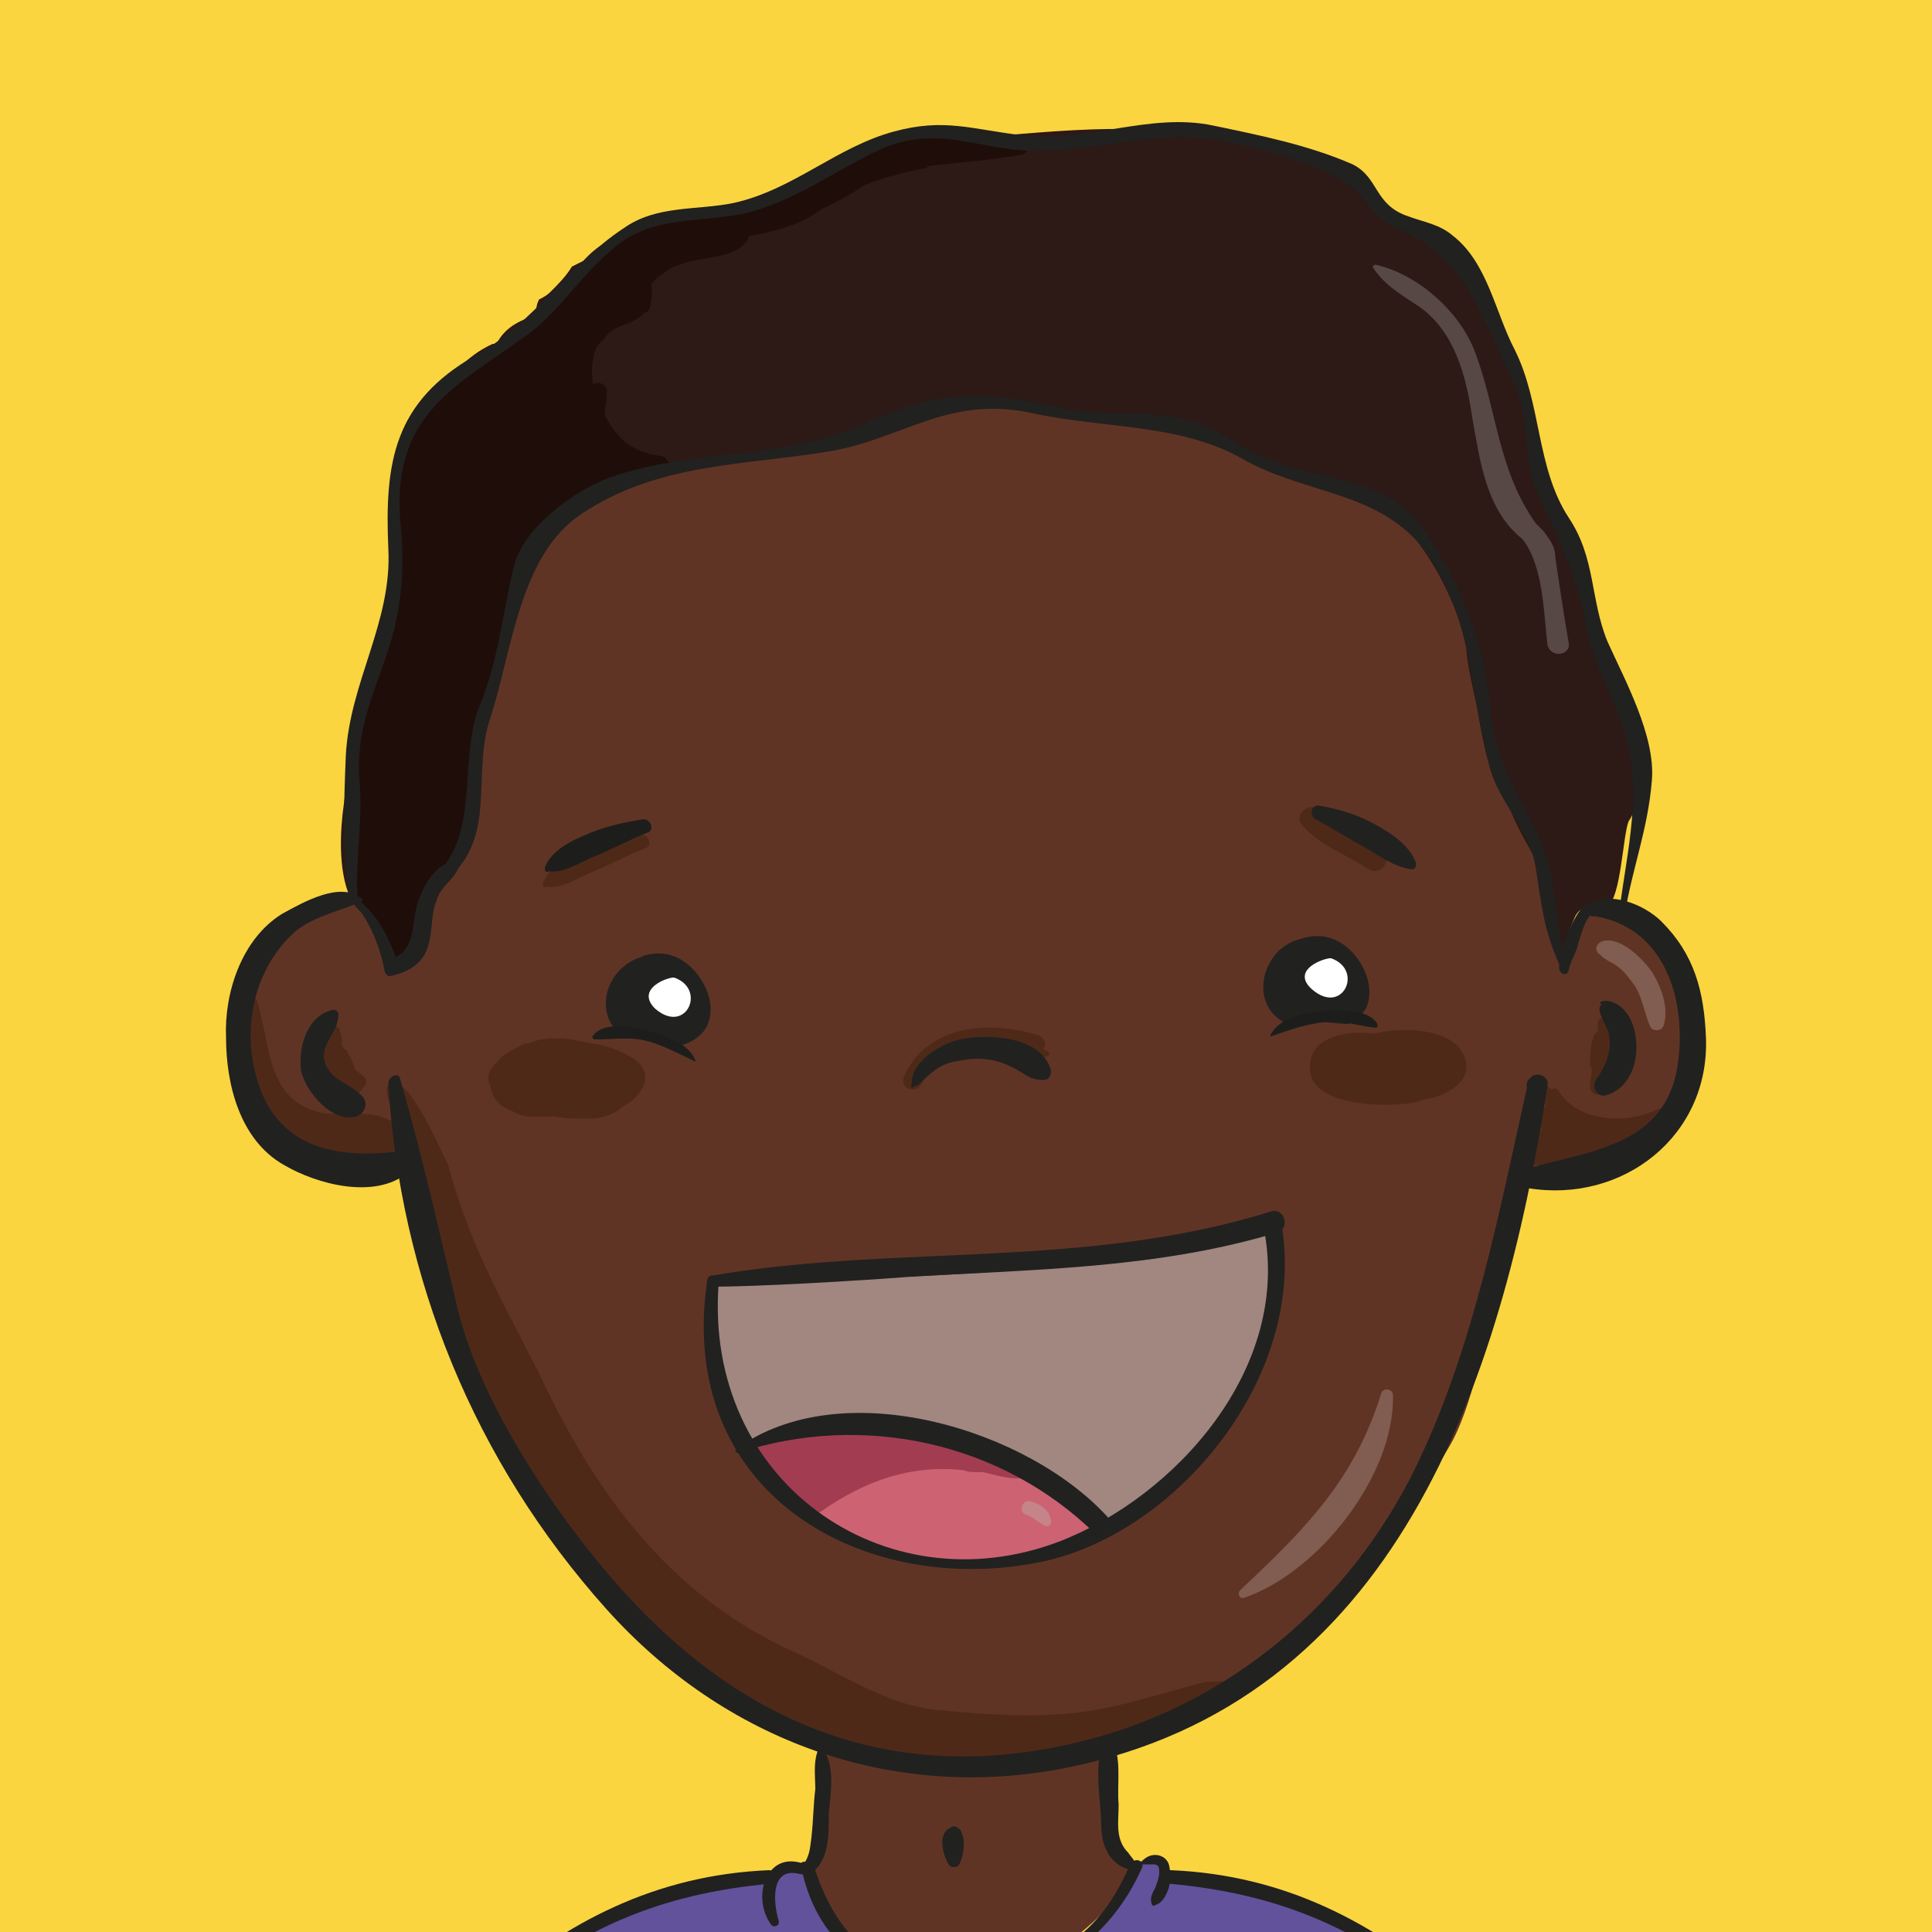 <?xml version="1.0" encoding="utf-8"?>
<!-- Generator: Adobe Illustrator 17.0.0, SVG Export Plug-In . SVG Version: 6.00 Build 0)  -->
<!DOCTYPE svg PUBLIC "-//W3C//DTD SVG 1.1//EN" "http://www.w3.org/Graphics/SVG/1.1/DTD/svg11.dtd">
<svg version="1.1" xmlns="http://www.w3.org/2000/svg" xmlns:xlink="http://www.w3.org/1999/xlink" x="0px" y="0px" width="100px"
	 height="100px" viewBox="0 0 100 100" enable-background="new 0 0 100 100" xml:space="preserve">
<rect x="0" y="0" width="100" height="100" fill="#808080" stroke="none"/>
<g id="capa1">
</g>
<g id="personajes">
	<g>
		<defs>
			<rect id="SVGID_27_" x="0" y="-191" width="100" height="100"/>
		</defs>
		<use xlink:href="#SVGID_27_"  overflow="visible" fill="#8F4E99"/>
		<clipPath id="SVGID_2_">
			<use xlink:href="#SVGID_27_"  overflow="visible"/>
		</clipPath>
		<g clip-path="url(#SVGID_2_)">
			<g>
				<path fill="#FFFFFF" d="M47.7,58.9c0.1-8.3,0.2-16.6,0.1-24.8l-0.5,0.1c0,0-0.1,0-0.1,0c-3.6,2-8.5,2.3-12.4,0.8l-0.6-0.1
					c0.5,5.3,1.5,13.9,2.6,19.5c-0.2,0.1-0.4,0.2-0.6,0.4c0,0,0,0.1,0,0.1c-0.4,0.7-0.2,1.7,0,2.4c0.2,0.5,0.5,1.5,1.1,1.8
					c-1.9,1.5-3.4,4.1-4.6,6.2c-1.2,2-2.6,4-2.6,6.5c-0.1,4.6,3.5,6.2,7.7,4.8c0.1,0,4.3-3,6.7-5.2c1.6-1.5,3.3-2.6,4.5-4.7
					c0.5-0.3,1-1.5,1-1.5c0.7-1.2,0.3-2.8-0.1-4C49.4,60.3,48.8,59,47.7,58.9z"/>
				<path fill="#FFFFFF" d="M59.9,60.5c-0.4,1.2-1,3.3-0.4,4.5c0,0,0,0,0,0c0.5,2.3,2.8,4.1,4.5,5.6c2.4,2.2,4.8,4.6,7.7,6.2
					c0.1,0,0.1,0,0.2,0c4.2,1.4,7.4-1.2,7.4-4.7c0-2.5-1.7-5-2.9-7c-1.3-2.1-2.9-5.1-4.9-6.6c0.6-0.3,0.9-1.2,1.1-1.8
					c0.2-0.7,0.4-1.7,0-2.4c0,0,0-0.1,0-0.1c-0.2-0.2-0.4-0.3-0.6-0.4c1.1-5.7,2-19.4,2-19.4c-3.9,1.6-8.7,2.1-12.4,0.1
					c-0.1,0-0.1,0-0.1,0L61,34.2c0,8.3,0.8,15.7,0.9,24C60.9,58.4,60.2,59.6,59.9,60.5z"/>
				<path fill="#CA8C63" d="M51.1-7.7c0-0.1-0.1-0.2-0.2-0.2c-2.8,0.7-6.4,0.8-9.3,0.7c-2-0.1-10.4-1.6-10.4-1.6
					C31-8.8,30.8-8.9,30.7-9c-0.4-0.2-1-0.1-0.9,0.3c0.1,0.2,0.6,10.1,0.6,11.6c0.1,1.2,1.2,8.3,1.4,10.3c0.4,5.2,0.7,9,1.1,11.4
					c0.4,2.3,1.3,9.7,1.6,10.2C39,37.1,44.3,36,47,34.4c0.3-0.2,0.6-0.6,0.6-1c-0.1-0.6,0-1.1-0.1-1.6c-0.2-7.2,0-11.2,0.3-16.3
					c0-0.6-0.1-1.3-0.1-1.9C48,11.1,51.1-7.5,51.1-7.7z"/>
				<path fill="#B67655" d="M30.8,6.4c-0.4-1.5-0.5-12.6-0.8-12.8c-0.5-0.4,2.6,0.3,4.5,0.4C35.5-6,44.8-6,47.8-5.9
					c0.2,0-4,1.1-8.6,1.1c-1.4,10.4-0.3,40.8-0.3,40.8L35,35.3L30.8,6.4z"/>
				<path fill="#BDBCBC" d="M38.9,35.8c-1,0-3.3-0.4-3.9-0.6c-0.5-0.1-0.5,2.1-0.1,2.7c0,0.2,0,0.5,0.1,0.8c0.8,4.4,1.4,10.6,2,15.2
					c0.1,0.9,2.1,0.4,3.2,0.8c-0.1-2.7-0.8-8.8-0.8-11C39.4,43,39,38.9,38.9,35.8z"/>
				<path fill="#BDBCBC" d="M62.9,34.8c-0.3-0.1-1.9-0.8-2.1-0.9c0,0-0.1,1.6-0.1,2.2c0.2,6.9,0.4,16.1,1,22.8l1.3,0.8
					c0.5-1.4,0.4-4.5,0.3-6.3c0-2-0.5-5.2-0.6-8.3C62.8,43.7,63.1,34.8,62.9,34.8z"/>
				<path fill="#CA8C63" d="M56.1-6.8c0-0.1,0.1-0.2,0.3-0.1c2.8,0.7,7.2,0.4,10.1-0.1C68.8-7.5,76-9.1,76-9.1
					c0.2-0.1,0.4-0.1,0.5-0.2c0.4-0.2,0.6-0.1,0.5,0.3C77-8.9,77,1.8,76.9,3.3c-0.1,1.2-0.7,8.3-0.8,10.3c-0.4,5.1-1.1,8.8-1.2,11.5
					c-0.1,2.4-0.9,8.8-1.1,9.2c-3.7,2.3-9.7,1.3-12.7,0c-0.3-0.1-0.4-1.2-0.3-1.7c0.1-0.6-0.4-11.5-0.7-16.6
					C59.6,10,56-6.6,56.1-6.8z"/>
				<path fill="#B67655" d="M60.6,33.8C60.9,11.4,56-6.3,56.1-6.5c0-0.1,0.1-0.2,0.3-0.1C57.1-6.4,73-6.9,73.9-6.8
					c0.1,0-4.7,2.8-12.8,3.5c0,0,2.4,25.2,1.9,38.3L60.6,33.8z"/>
				<g>
					<path fill="#1D1E1C" d="M29.5-9c0,9.7,1.4,19.6,2.7,29.3c1.5,11.4,2.5,23.1,4.7,34.4c0.1,0.3,0.6,0.2,0.5-0.1
						C35.2,33.4,30.5,12.3,30.1-9C30.1-9.4,29.5-9.4,29.5-9L29.5-9z"/>
				</g>
				<g>
					<path fill="#1D1E1C" d="M55.8-7c2.3,11.4,4.1,22.6,4.5,34.3c0.4,10.5,0.6,21,1.1,31.5c0,0.2,0.3,0.2,0.3,0
						c0.4-5.5-0.2-11.1-0.5-16.5c-0.3-5.5-0.3-11-0.5-16.5C60.4,14.9,59.4,3.4,56.1-7C56-7.2,55.8-7.1,55.8-7L55.8-7z"/>
				</g>
				<g>
					<path fill="#1D1E1C" d="M76.8-9.8c0.3,21.3-3.7,42.6-5.3,63.8c0,0.3,0.5,0.4,0.5,0.1c1.9-11.4,2.4-23,3.6-34.5
						c1-9.7,2-19.6,1.7-29.4C77.4-10.2,76.8-10.2,76.8-9.8L76.8-9.8z"/>
				</g>
				<g>
					<path fill="#1D1E1C" d="M73.7,35.7c-4.4,1.7-8.4,1.3-12.8-0.1c-0.3-0.1-0.4,0.3-0.1,0.4c4.2,1.4,8.9,2.3,12.9-0.1
						C73.8,35.8,73.8,35.7,73.7,35.7L73.7,35.7z"/>
				</g>
				<g>
					<path fill="#1D1E1C" d="M62.8,38.2c-0.5,2.8-0.1,5.6,0.2,8.5c0.3,3.4,0.3,6.9,0.1,10.3c0,0.1,0.2,0.1,0.2,0
						c1-6.3-0.9-12.5-0.3-18.8C63,38.2,62.9,38.2,62.8,38.2L62.8,38.2z"/>
				</g>
				<g>
					<path fill="#1D1E1C" d="M74,34c-3.9,2-9,1.9-12.9-0.1c-0.2-0.1-0.4,0.2-0.2,0.3c3.8,2.1,9.4,2.2,13.2,0
						C74.3,34.1,74.2,33.9,74,34L74,34z"/>
				</g>
				<g>
					<path fill="#1D1E1C" d="M76.9,65.6c-1.5-0.6-4.7-0.6-6.2,1.9c-0.1,0.1,0.1,0.2,0.2,0.1c0.7-0.6,2.1-1.5,3.4-1.6
						c0.9-0.1,1.7-0.1,2.6-0.1C77,65.7,77,65.6,76.9,65.6L76.9,65.6z"/>
				</g>
				<g>
					<path fill="#1D1E1C" d="M74.8,62.6c-1.5-0.6-4.7-0.6-6.2,1.9c-0.1,0.1,0.1,0.2,0.2,0.1c0.7-0.6,2.1-1.5,3.4-1.6
						c0.9-0.1,1.7-0.1,2.6-0.1C74.9,62.8,74.9,62.6,74.8,62.6L74.8,62.6z"/>
				</g>
				<g>
					<path fill="#1D1E1C" d="M34.7,36.5c4.1,2.3,8.8,1.3,12.9-0.3c0.3-0.1,0.1-0.5-0.1-0.4c-4.4,1.6-8.3,2.1-12.8,0.5
						C34.6,36.4,34.6,36.5,34.7,36.5L34.7,36.5z"/>
				</g>
				<g>
					<path fill="#1D1E1C" d="M45.5,38.6c0.8,6.2-0.8,12.5,0.3,18.8c0,0.1,0.2,0.1,0.2,0c-0.3-3.5-0.3-6.8-0.3-10.3
						c0.1-2.9,0.5-5.6-0.1-8.5C45.6,38.5,45.5,38.5,45.5,38.6L45.5,38.6z"/>
				</g>
				<g>
					<path fill="#1D1E1C" d="M34.2,34.9c3.9,2.1,9.5,1.8,13.2-0.4c0.2-0.1,0-0.4-0.2-0.3c-3.8,2.1-9,2.4-12.9,0.5
						C34.2,34.6,34,34.8,34.2,34.9L34.2,34.9z"/>
				</g>
				<g>
					<path fill="#BDBCBC" d="M72,71.6c-0.3-0.6-5.6-4.8-6.9-6.3c-1.2-1.3-2.5-3.7-2.5-5.8l-0.8-0.7c-0.7-0.5-1.7,0.9-2.2,2.3
						c-0.5,1.5-1,3.3-0.2,4.6c1.2,1.7,4.4,5.1,6.1,6.3c1.8,1.1,3,2.2,4.4,3.7c0.7,0.7,2.8,1.2,3.7,1.2C73.7,74.4,72.5,72.4,72,71.6z
						"/>
				</g>
				<g>
					<path fill="#BDBCBC" d="M68.6,59.8c1.9-3.2-0.2-5.2-0.2-5.2c-0.7-0.5-1.5,0.7-2,0.9c1.6,1.4,1.1,3.1,0.2,4.6L68.6,59.8z"/>
				</g>
				<g>
					<path fill="#DCAE8D" d="M73.9-5.4c0.9,9.2-0.4,28.6-1.6,39.5c0,0.3,0.4,0.1,0.4,0.1c1.6-11.4,3.1-28,2.8-40
						C75.5-6.5,73.9-5.7,73.9-5.4z"/>
				</g>
				<g>
					<path fill="#1D1E1C" d="M61.6,58.6c-1.2,0.1-1.7,1.4-2.1,2.4c-0.4,1.1-0.9,3.4-0.2,4.5c0,0.1,0.2,0.1,0.2,0
						c0.1-0.4,0-0.9,0-1.3c0-0.8,0.1-1.6,0.2-2.4C60,60.4,60.6,59.5,61.6,58.6C61.6,58.6,61.6,58.6,61.6,58.6L61.6,58.6z"/>
				</g>
				<g>
					<path fill="#1D1E1C" d="M59.2,65.2c0.5,2.4,3,4.2,4.7,5.7c2.4,2.1,5,4.5,7.9,5.9c0.2,0.1,0.4-0.2,0.2-0.4
						C67.6,73,62.4,70,59.2,65.2C59.3,65.1,59.2,65.1,59.2,65.2L59.2,65.2z"/>
				</g>
				<g>
					<path fill="#1D1E1C" d="M71.6,58.5c2.3,2.3,3.9,5.4,5.5,8.2c1,1.8,1.7,3.5,1.8,5.5c0.2,4.1-3.8,5.2-7,4.1
						c-0.3-0.1-0.4,0.4-0.1,0.5c3.9,1.3,7.3-0.3,7.6-4.6c0.1-2.4-1.4-4.9-2.6-6.9c-1.4-2.4-2.8-5.4-5.1-7
						C71.6,58.3,71.5,58.5,71.6,58.5L71.6,58.5z"/>
				</g>
				<g>
					<path fill="#1D1E1C" d="M61.7,64.5c0.7,1.6,2.3,2.8,3.5,4c1.7,1.7,3.5,3.2,5.4,4.6c0.1,0.1,0.2-0.1,0.1-0.2
						C67.6,70.3,64.1,67.9,61.7,64.5C61.7,64.4,61.7,64.5,61.7,64.5L61.7,64.5z"/>
				</g>
				<g>
					<path fill="#1D1E1C" d="M78.6,68.9c-3.2-0.4-6.4,0.3-8.1,4c-0.1,0.1,0.1,0.3,0.2,0.2c2-3.5,4.8-4.2,7.9-3.8
						c0.1,0,0.1-0.3,0-0.3L78.6,68.9z"/>
				</g>
				<g>
					<path fill="#1D1E1C" d="M71.7,58.3c-1.6,0.4-2.8,1.3-4.5,1.5c-2.1,0.3-3.6-0.4-5.5-1.1c-0.2-0.1-0.3,0.2-0.2,0.3
						c1.3,1.5,3.9,1.5,5.7,1.4c1.4-0.1,4-0.5,4.6-2C71.8,58.3,71.7,58.2,71.7,58.3L71.7,58.3z"/>
				</g>
				<g>
					<path fill="#1D1E1C" d="M66.3,60.1c0.8,0.2,1.2-1.2,1.3-1.8c0.2-0.9,0-2.6-1-3c-0.1,0-0.3,0-0.2,0.2c0.1,0.4,0.4,0.7,0.5,1
						c0.2,0.5,0.2,1,0.2,1.5c0,0.4-0.2,0.9-0.4,1.2C66.6,59.6,66.4,59.8,66.3,60.1C66.2,60.1,66.2,60.1,66.3,60.1L66.3,60.1z"/>
				</g>
				<g>
					<path fill="#1D1E1C" d="M66.7,55.5c0.8-0.5,1.7-0.9,2.6-1.1c1.2-0.3,2.2,0.1,3.3,0c0.1,0,0.2-0.1,0.1-0.2
						c-1.5-1.5-5.1-0.2-6.3,1.1C66.4,55.4,66.5,55.6,66.7,55.5L66.7,55.5z"/>
				</g>
				<g>
					<path fill="#1D1E1C" d="M72.5,54.2c0,0.8,0.1,1.5-0.1,2.3c-0.1,0.4-0.3,0.8-0.5,1.2c-0.2,0.3-0.4,0.4-0.5,0.7
						c0,0.1,0,0.1,0.1,0.1c0.7-0.2,1.1-1.3,1.3-1.9c0.2-0.7,0.3-1.8-0.1-2.5C72.7,54.1,72.5,54.1,72.5,54.2L72.5,54.2z"/>
				</g>
				<g>
					<path fill="#BDBCBC" d="M33.9,69.5c0.3-0.5,4.7-6.8,6.6-9.1c-1.1-0.1-3.3-1.4-3.3-1.4c-0.4,0.7-2.1,1.4-3.4,4.2
						c-1.1,2.4-1.9,3-3.3,5.9c-0.8,3.3-0.4,5.5,0.1,6.2c1.8,2.4,3.8,1.8,3,1.8C33.3,76.4,31.8,72.7,33.9,69.5z"/>
				</g>
				<g>
					<path fill="#1D1E1C" d="M47.5,58.6c1.2,0.1,1.7,1.4,2.1,2.4c0.4,1.1,0.9,3.4,0.2,4.5c0,0.1-0.2,0.1-0.2,0c-0.1-0.4,0-0.9,0-1.3
						c0-0.8-0.1-1.6-0.2-2.4C49.1,60.5,48.6,59.5,47.5,58.6C47.5,58.7,47.5,58.6,47.5,58.6L47.5,58.6z"/>
				</g>
				<g>
					<path fill="#1D1E1C" d="M49.9,65.2c-0.5,2.4-3,4.2-4.7,5.7c-2.4,2.1-5,4.5-7.9,5.9c-0.2,0.1-0.4-0.2-0.2-0.4
						C41.6,73.1,46.7,70.1,49.9,65.2C49.8,65.1,49.9,65.2,49.9,65.2L49.9,65.2z"/>
				</g>
				<g>
					<path fill="#1D1E1C" d="M47.4,64.6c-0.7,1.6-2.3,2.8-3.5,4c-1.7,1.7-3.5,3.2-5.4,4.6c-0.1,0.1-0.2-0.1-0.1-0.2
						C41.5,70.4,45,67.9,47.4,64.6C47.4,64.5,47.5,64.5,47.4,64.6L47.4,64.6z"/>
				</g>
				<g>
					<path fill="#1D1E1C" d="M30.6,69c3.2-0.4,6.4,0.3,8.1,4c0.1,0.1-0.1,0.3-0.2,0.2c-2-3.5-4.8-4.2-7.9-3.8c-0.1,0-0.1-0.3,0-0.3
						L30.6,69z"/>
				</g>
				<g>
					<path fill="#1D1E1C" d="M50.7-6.2c-3,10.4-3.2,20-3.4,30.8c-0.1,5.5,0.2,11,0.1,16.5c-0.1,6-0.6,12,0,18c0,0.2,0.3,0.2,0.3,0
						c0.2-10.5,0.2-20.9,0.1-31.4c-0.1-12,1-22,3.1-33.8c0-0.2-0.1-0.3-0.1-0.2L50.7-6.2z"/>
				</g>
				<path fill="#BDBCBC" d="M40.2,54.8c0,0-1.8,2.2,0.3,5.6c0,0-2.5-0.6-3.5-1.4c0,0-1.5-2.4-0.6-4.2C36.4,54.7,39.3,54.2,40.2,54.8
					z"/>
				<g>
					<path fill="#1D1E1C" d="M43,60.5c-0.1-0.2-0.3-0.4-0.5-0.6c-0.3-0.3-0.4-0.8-0.5-1.2c-0.1-0.5-0.1-1,0-1.4
						c0.1-0.5,0.4-0.8,0.5-1.3c0-0.1-0.1-0.2-0.2-0.2c-1,0.5-1,2.1-0.9,3C41.6,59.4,42.2,60.8,43,60.5C43,60.6,43,60.5,43,60.5
						L43,60.5z"/>
				</g>
				<g>
					<path fill="#1D1E1C" d="M42.5,55.7c-1.2-1.3-4.9-2.5-6.3-0.9c-0.1,0.1,0,0.2,0.1,0.2c0.9,0,1.8-0.3,2.7-0.2
						c1.2,0.1,2.3,0.6,3.3,1.2C42.5,56,42.7,55.8,42.5,55.7L42.5,55.7z"/>
				</g>
				<g>
					<path fill="#1D1E1C" d="M36.4,54.9c0,0.8-0.1,1.5,0.1,2.3c0.1,0.4,0.3,0.8,0.5,1.2c0.2,0.3,0.4,0.4,0.5,0.7
						c0,0.1,0,0.1-0.1,0.1c-0.7-0.2-1.1-1.3-1.3-1.9c-0.2-0.7-0.3-1.8,0.1-2.5C36.2,54.8,36.4,54.8,36.4,54.9L36.4,54.9z"/>
				</g>
				<g>
					<path fill="#1D1E1C" d="M37.1,59.1c0.7,0.9,3.3,1.5,4.6,1.7c1.8,0.2,4.6,0,5.9-1.6c0.1-0.1,0-0.4-0.2-0.3
						c-1.8,0.7-3.2,1.3-5.2,1.3c-1,0-1.8-0.1-2.9-0.4c-1.2-0.3-2-0.9-2-0.8L37.1,59.1z"/>
				</g>
				<g>
					<path fill="#1D1E1C" d="M32.2,65.6c1.5-0.6,4.7-0.6,6.2,1.9c0.1,0.1-0.1,0.2-0.2,0.1c-0.7-0.6-2.1-1.5-3.4-1.6
						c-0.9-0.1-1.7-0.1-2.6-0.1C32.1,65.8,32.1,65.6,32.2,65.6L32.2,65.6z"/>
				</g>
				<g>
					<path fill="#1D1E1C" d="M34.3,62.7c1.5-0.6,4.7-0.6,6.2,1.9c0.1,0.1-0.1,0.2-0.2,0.1c-0.7-0.6-2.1-1.5-3.4-1.6
						c-0.9-0.1-1.7-0.1-2.6-0.1C34.2,62.8,34.2,62.7,34.3,62.7L34.3,62.7z"/>
				</g>
				<g>
					<path fill="#1D1E1C" d="M37.2,59c-2.3,2.3-3.6,5-5.2,7.8c-1,1.8-1.7,3.5-1.8,5.5c-0.2,4.1,3.8,5.2,7,4.1
						c0.3-0.1,0.4,0.4,0.1,0.5c-3.9,1.3-7.3-0.3-7.6-4.6c-0.1-2.4,1.4-4.9,2.6-6.9c1.4-2.4,2.5-5,4.8-6.6c0.1-0.1,0.1,0,0.1,0
						L37.2,59z"/>
				</g>
				<g>
					<path fill="#DCAE8D" d="M48.8-3.6c-2.1,9-2.6,27.9-2,37.3c0,0.3-0.4,0.3-0.4,0.3c-0.5-7-1.6-20.5,0.6-37.4
						C47-4.1,48.8-3.9,48.8-3.6z"/>
				</g>
			</g>
		</g>
	</g>
	<g>
		<defs>
			<rect id="SVGID_43_" x="0" y="0" width="100" height="100"/>
		</defs>
		<use xlink:href="#SVGID_43_"  overflow="visible" fill="#FAD53F"/>
		<clipPath id="SVGID_4_">
			<use xlink:href="#SVGID_43_"  overflow="visible"/>
		</clipPath>
		<g clip-path="url(#SVGID_4_)">
			<path fill="#62529C" d="M82.9,114c-1.9-3.7,2.4,1-0.2-2.6c-2-2.8-10.8-13.8-21.6-14c-0.3-0.3-0.8-0.2-0.8-0.6
				c-0.3-0.5-0.9-0.8-1.3-0.4c-0.1-0.1-0.4-0.1-0.5,0.1c-1.2,2.7-2.6,4.2-5.4,5.1c-6.2,2.1-9.6-0.5-11-5.1c-0.1-0.2-0.6-0.2-0.7,0
				c-0.6-0.2-1.2-0.1-1.5,0.4c0,0-0.1,0-0.1,0c-11.9,0.5-18.3,10-25.7,17.9c-0.2,0.2,0,0.5,0.2,0.6c2,1.7,4.7,3.9,6.8,5.9
				c2.3,2.2,4.8,4.5,7.3,6.6c-0.1,0.5-0.1,1.1-0.2,1.6c-0.4,2.9-0.4,6.4-0.4,9.3c-0.1,4.5-1.4,8.7-2.3,13.1
				c-0.7,3.5-2.3,6.7-2.4,10.4c0,0.2,0.1,0.3,0.3,0.4l0,0c0,0,0,0,0,0c0,0,0.1,0,0.1,0c4.9,0.1,9.3-1,14.2-0.1
				c3.5,0.6,7,0.2,10.4-0.3c3.5-0.4,7-1.7,10.4-2.7c5.2-1.5,11.3-1.5,16.6-2.5c0,0,0,0,0.1,0c0,0,0,0,0,0c0.1,0,0.2-0.1,0.2-0.2
				c0-0.1,0.1-0.2,0-0.3c-1.2-1.9-1.5-4.6-2-6.8c-0.7-3.4-1.3-6.9-1.8-10.3c-0.8-5.4-0.9-10.5-0.4-15.7c2.6-3.1,7.9-6.8,11.8-9
				C83.1,114.5,83.1,114.1,82.9,114z"/>
			<path fill="#603424" d="M42.6,90.6c0,0,0.2,4.8-0.8,6c-0.5,0.5,1.6,5.8,7.4,5.9c5.9,0.1,9.7-5.4,9.4-5.7
				c-0.3-0.3-1.2-1.1-1.2-1.6s0.4-5-0.2-5.3c-0.6-0.3-3.8,1.2-8.1,1.4C45,91.5,42.6,90.6,42.6,90.6z"/>
			<g>
				<path fill="#212120" d="M57.3,89.9c-0.8,1.1-0.3,3.3-0.3,4.6c0,1.1,0.5,2.1,1.6,2.3c0.1,0,0.3-0.1,0.2-0.2
					c-0.1-0.4-0.2-0.4-0.4-0.7c-0.7-0.7-0.5-1.6-0.5-2.5c-0.1-1.1,0.2-2.5-0.4-3.4C57.5,89.8,57.4,89.8,57.3,89.9L57.3,89.9z"/>
			</g>
			<g>
				<path fill="#212120" d="M42.3,90.7c-0.2,0.6-0.1,1.3-0.1,1.9c-0.1,0.8-0.1,1.6-0.2,2.5c-0.1,0.8-0.1,0.9-0.5,1.6
					c-0.1,0.1,0.2,0.3,0.4,0.3c1-0.6,1-1.9,1-3.2c0.1-0.9,0.3-2.3-0.2-3.1C42.6,90.5,42.3,90.5,42.3,90.7L42.3,90.7z"/>
			</g>
			<g>
				<path fill="#212120" d="M41.5,96.8c0.9,4,3.8,6,8.3,6c4.2,0,7.6-2.3,9.3-6.1c0.2-0.4-0.4-0.6-0.6-0.2c-1.2,2.7-2.6,4.2-5.4,5.1
					c-6.2,2.1-9.6-0.5-11-5.1c-0.1-0.2-0.8-0.2-0.7,0.1L41.5,96.8z"/>
			</g>
			<g>
				<path fill="#212120" d="M49.2,94.6c-0.7,0.3-0.4,1.4-0.1,1.9c0.1,0.2,0.4,0.2,0.5-0.1c0.2-0.5,0.3-1.2,0-1.7
					C49.6,94.5,49.3,94.5,49.2,94.6L49.2,94.6z"/>
			</g>
			<g>
				<path fill="#212120" d="M49.3,94.6c-0.7,0.3-0.4,1.4-0.1,1.9c0.1,0.2,0.4,0.2,0.5-0.1c0.2-0.5,0.3-1.2,0-1.7
					C49.6,94.6,49.4,94.6,49.3,94.6L49.3,94.6z"/>
			</g>
			<g>
				<g>
					<path fill="#4D332D" d="M62.8,25.1c0.1-0.1,0.1-0.2,0.2-0.3c0.2-0.3,0.1-0.8-0.1-1c-0.1-0.1-0.2-0.2-0.3-0.3
						c-0.3,0.4-0.7,0.9-1,1.3c0.4,0.2,0.8,0.2,1.2-0.1c0.6-0.4,0.6-1.4-0.2-1.6c-0.5-0.1-0.9-0.1-1.4,0.2c-0.5,0.3-0.6,1.2,0,1.5
						c0.2,0.1,0.6,0.2,0.7,0.3C62.1,25.3,62.5,25.4,62.8,25.1c0.5-0.3,0.5-0.8,0.5-1.4c0-1.1-1.6-1.1-1.7,0
						c-0.1,0.7,0.1,0.9,0.4,1.5c0.4,0.7,1.3,0.5,1.6-0.2c0.3-0.8,0.2-1.1-0.2-1.8c-0.5,0.3-1,0.6-1.5,0.9c0.1,0.2,0.2,0.3,0.4,0.5
						c0.3-0.4,0.6-0.8,1-1.3c-0.6-0.1-1.1-0.2-1.6-0.5c-0.2,0.5-0.4,1-0.7,1.6c2.1,0.4,3.8,2.1,5.6,3.3c2.2,1.4,4.4,2.1,3,5.1
						c-0.5,1,1,1.9,1.5,0.9c1.1-2.2,1.2-4.4-1-6c-1.3-0.9-2.7-1.5-3.9-2.4c-1.4-1-2.8-2.1-4.6-2.5c-0.9-0.2-1.6,1.1-0.7,1.6
						c0.7,0.4,1.3,0.5,2,0.6c0.6,0.1,1.5-0.6,1-1.3c-0.1-0.2-0.2-0.3-0.4-0.5c-0.7-0.9-2.1-0.1-1.5,0.9c0.5,0.7,0.3-0.3,0,0.5
						c0.5-0.1,1-0.1,1.6-0.2c-0.1-0.2-0.2-0.3-0.3-0.5c-0.2-0.2,0,0.8,0.1-0.1c-0.6,0-1.1,0-1.7,0c0,0.2,0,0.4,0,0.7
						c0.1-0.2,0.3-0.5,0.4-0.7c0,0,0,0-0.1,0c0.3,0,0.7,0.1,1,0.1c-0.3-0.3-0.7-0.3-1-0.5c0,0.5,0,1,0,1.5c0,0,0.1,0,0.1,0
						c-0.1-0.5-0.1-1-0.2-1.6c-0.1,0.1-0.2,0.1-0.2,0.1c0.3,0,0.6,0,0.9,0c0,0,0,0-0.1,0c-0.8-0.4-1.8,0.7-1,1.3
						c0.1,0.1,0.2,0.2,0.3,0.3c0-0.3-0.1-0.7-0.1-1c-0.1,0.1-0.1,0.2-0.2,0.3C60.8,25.2,62.3,26.1,62.8,25.1L62.8,25.1z"/>
				</g>
				<path fill="#603424" d="M87.2,51.9C87,51,86.9,49.7,86.4,49c-0.5-0.7-3.4-2.1-4-2L81,49.6c-0.4,0.3-0.9-2.8-1-3.4
					c-0.2-1.1-0.5-2.2-1-3.3c-0.5-1-1.2-2-1.5-3.1c-0.8-2.8-1.2-6.5-2.1-8.4c-1.4-2.8-1.8-4.7-5.5-5.9c-1.7-0.6-3.3-0.7-4.9-1.6
					c-3.9-2.1-5.3-1.8-9.8-2.4c-1.7-0.2-3.2-0.7-4.9-0.6c-1.6,0.1-3.3,0.6-4.9,1.3c-3.2,1.3-4.2,1-6.3,1.4c-1.6,0.3-3.2,0.5-4.7,0.9
					c-3,0.7-6,1.7-7.1,4.7c-1.2,3.4-1.5,5.3-2.2,7.8c-0.6,2.3-0.2,4.7-1,6.9c-0.3,0.9-1.4,1.6-1.8,2.4c-0.4,0.8,0,1.7-0.5,2.5
					c-0.4,0.6-0.7,1.2-1.5,1.4c-0.3-1.3-0.6-3.7-2.5-3.5c-1.6,0.2-3.2,1.7-4,3c-0.5,0.8-1,1.8-1.1,2.7c-0.5,4.8,3.4,9.5,8.5,7.3
					c0.2,0.9,0.3,2,0.3,2.9c0.1,2.9,3.2,9.3,3.4,9.2C24.4,72,29,79,29.4,79.5c1.5,2.3,3.3,3.3,5.3,5.2c7.2,7.2,20.5,9,28.6,3.4
					c5.4-3.7,8-6.9,11.7-13.2c1.2-2,1.8-5.6,2.5-7.9c0.7-2.4,1.6-6.2,1.6-6.2c1.7-0.4,5.2-0.7,6.5-2.2
					C87.1,56.8,87.8,54.2,87.2,51.9z"/>
				<g>
					<path fill="#2D1916" d="M72.8,27.1C72.7,27.1,72.7,27.1,72.8,27.1C72.7,27.1,72.7,27.1,72.8,27.1z"/>
					<path fill="#2D1916" d="M84.9,39.2c-0.2-0.7-1.2-3.6-1.5-4.4c-0.3-0.7-0.7-1.4-1-2.2c-0.2-0.5-0.4-3-1.9-5.8
						c-1.4-2.5-1.9-8.1-2.3-8.3c-0.1-0.3-0.2-0.6-0.4-0.9c-0.2-0.5-0.5-1-0.8-1.6c0,0-0.1,0-0.1-0.1c-0.5-1.3-1.3-2.9-2.5-3.6
						c-0.1-0.1-0.3-0.1-0.4-0.1c-0.2-0.1-0.3-0.2-0.5-0.3c-0.7-0.4-1.3-0.7-2-1c-0.1-0.1-0.1-0.1-0.2-0.2c-0.1-0.1-0.1-0.2-0.2-0.2
						c0,0-0.1-0.1-0.1-0.1c0-0.3-0.1-0.5-0.4-0.7c-0.2-0.1-0.4-0.3-0.6-0.4c-0.1-0.2-0.3-0.4-0.6-0.5c-0.1,0-0.2-0.1-0.4-0.1
						c0,0-0.1-0.1-0.1-0.1c-0.3-0.1-0.5-0.2-0.7-0.2c0,0,0-0.1,0-0.1c0-0.2-0.2-0.3-0.4-0.4c-0.5-0.1-0.9-0.2-1.4-0.3
						c-0.1,0-0.1,0-0.2,0c-0.7-0.2-1.4-0.3-2.1-0.5c-0.1,0-0.1,0-0.2,0c0,0-0.1,0-0.1,0C62.7,7,61.9,6.9,61,6.8
						c-0.4-0.1-0.9-0.1-1.3-0.2c-0.2,0-0.3,0-0.5,0.1c-2.4-0.1-4.8,0.1-7.2,0.3c-2.1-0.5-4.4-0.8-6.4,0.3c-0.1,0-0.1,0.1-0.2,0.2
						c-0.6,0.1-1.1,0.3-1.6,0.6c-0.1,0.1-0.2,0.2-0.2,0.3c-1.2,0.3-2.4,0.8-3.4,1.6c-0.1,0.1-0.2,0.2-0.2,0.2
						c-0.7,0.2-1.4,0.5-2.1,0.8c0,0-0.1,0-0.1,0c-0.1-0.1-0.2-0.1-0.3-0.1c-0.2,0-0.4,0.1-0.6,0.1c-0.4,0-0.9,0-1.3,0.1
						c0,0,0,0-0.1,0c-0.4,0.1-0.8,0.2-1.2,0.3c-0.1-0.1-0.3-0.1-0.4,0c-0.3,0.1-0.5,0.2-0.8,0.3c-0.1,0-0.2,0.1-0.2,0.2
						c-0.1,0-0.1,0.1-0.2,0.1c-1,0.3-1.8,0.7-2.5,1.5c-0.2,0.1-0.4,0.2-0.6,0.3c-0.3,0.5-0.7,0.9-1.1,1.3c-0.2,0.2-0.4,0.3-0.6,0.4
						c-0.1,0.2-0.2,0.5-0.1,0.8c-1,0.3-1.7,0.7-2.1,1.5c-0.1,0-0.1,0-0.2,0c-1.1,0.5-1.9,1.3-2.6,2.3c-0.6,0.4-1.2,0.8-1.4,1.7
						c-0.3,0-0.5,0.2-0.6,0.6c0,0.3-0.1,0.6-0.1,0.9c0,0-0.1,0.1-0.1,0.2c0,0,0,0,0,0.1c0,0,0,0,0,0c0,0.1,0,0.1,0,0.2
						c-0.1,0.1-0.2,0.2-0.2,0.3c-0.2,0.9-0.2,1.6-0.1,2.3c-0.2,1.3-0.3,2.2,0,3.5c0,0-0.2,0.3-0.2,0.4c0,0.2,0,0.4-0.1,0.5
						c-0.1,0.4-0.3,0.8-0.4,1.2c-0.2,0.6-0.3,1.2-0.5,1.9c-0.3,1.3-0.6,2.5-1,3.7c-0.4,1.3-0.2,2.6-0.4,4c-0.2,1.4-0.3,3.4,0.3,4.8
						c0.3,0.7,0.6,0.7,1,1.3c0.4,0.6,0.7,1.8,1.3,2.2c0.7,0.4,1.5-2.7,1.5-3.3c0-0.8,1.4-1.7,1.8-2.5c0.7-1.3,0.4-2.8,0.6-4.3
						c0.1-1.2,1.6-6.1,1.8-7.4c0.3-1.3,0.5-2.5,1.1-3.7c0.7-1.4,3-3.3,4.5-3.8c3.6-1.1,6.8-1.2,8-1.4c4.5-0.6,8.3-2.5,8.9-2.6
						c1.8-0.2,4,0,5.8,0.4c1.3,0.3,4.4,0.4,6.3,0.8c1.3,0.2,5,2.4,8.5,3.2c0.5,0.1,2.9,1.2,3.1,1.5c2.5,2.5,3.6,6.1,3.6,6.9
						c0.1,1.1,0.4,2.1,0.6,3.2c0.6,3.7,1.2,3.8,1.5,4.6c0.3,0.8,0.7,1.6,1.1,2.3c1,1.6,0.9,4.2,1.6,5.8c0,0,0.6-1.6,0.8-2.1
						c0.4-0.9,1.1-0.3,1.7-0.6c0.7-0.4,0.8-3.7,1.1-4.4C84.9,41.7,85,39.5,84.9,39.2z"/>
				</g>
				<path fill="#4F2918" d="M64,87.1c-0.3-0.1-1.5-0.1-1.8,0c-2.3,0.6-4.6,1.4-7,1.6c-2.3,0.2-4.6,0-6.8-0.2c-2.6-0.3-4.9-1.9-7.3-3
					c-6-2.7-9.9-7.6-12.8-13.6c-2.1-4.3-3.9-7.1-5.1-11.6C23,60,21,55.1,20.1,56.2c-0.4,0.4,0.6,1.9,0.8,2.3
					c-1.6-1.5-3.2-0.4-4.9-1.1c-1.2-0.5-1.7-1.5-2-2.6c-0.1-0.2-0.6-3.2-0.8-3.1c-0.5,0.2-0.6,1-0.6,1.6c0.1,1.2,0.3,2.4,0.9,3.4
					c-0.3-0.1-1-0.2-1.1,0.2c-0.2,0.5,0.3,0.5,0.5,0.8c1.3,1.6,3.1,2.1,5.1,2.5c1,0.2,2.4-0.7,3.1,0.3c0.8,1,0.6,3.9,1,5.2
					c4.7,16.2,16.6,23.2,18.8,24c1.1,0.4,5.2,1.5,6.2,1.6c3.1,1.2,10.3-0.4,11.1-0.8c1.5-0.7,4.5-1.2,5.4-2.6
					C63.6,87.7,64,87.1,64,87.1z M49.4,91.5c0.1-0.1,0.2-0.3,0.2-0.4c1,0.2,2,0.2,3,0.2C51.6,91.4,50.5,91.4,49.4,91.5z"/>
				<path fill="#4F2918" d="M18.9,55.8c-0.1-0.1-0.3-0.3-0.5-0.4c-0.1-0.3-0.2-0.6-0.4-0.9c0-0.1-0.1-0.2-0.2-0.2
					c0-0.1-0.1-0.2-0.1-0.2c0-0.2,0-0.5-0.1-0.7c0-0.4-0.6-0.4-0.7,0c0,0,0,0,0,0c-1.5,0.3-1.4,2.2-0.2,3c0.2,0.1,0.3,0.1,0.4-0.1
					c0.1,0.2,0.2,0.4,0.3,0.6c0.1,0.4,0.6,0.5,0.8,0.1c0.2-0.3,0.4-0.4,0.6-0.7C19,56.1,19,55.9,18.9,55.8z"/>
				<path fill="#4F2918" d="M54.2,54.4c-0.3-0.1-0.2-0.1-0.1-0.3c0-0.2-0.1-0.4-0.3-0.5c-2.5-0.8-5.8-0.6-7,2.1
					c-0.3,0.6,0.6,1,0.9,0.4c0.6-1.2,1.7-1.7,3-1.9c0.6-0.1,2.3-0.3,2.6,0.4c0.1,0.2,0.3,0.3,0.5,0.2c0.2-0.1,0.2-0.1,0.3-0.1
					C54.3,54.7,54.4,54.5,54.2,54.4z"/>
				<path fill="#4F2918" d="M71.5,44c-1-0.7-2.3-1-3.1-2c-0.5-0.6-1.5,0.1-1,0.7c0.8,1,2.2,1.5,3.3,2.2C71.4,45.5,72.2,44.5,71.5,44
					z"/>
				<path fill="#4F2918" d="M85.8,57.4c-1.5,0.8-4.1,0.7-5.1-0.9c-0.1-0.2-0.3-0.2-0.4-0.1c0,0-0.1-0.1-0.1-0.1
					c-0.4-0.3-0.8,0.3-0.5,0.6c0.1,0.1,0.2,0.2,0.3,0.2c0,0.1,0,0.1,0,0.2c0,0-0.1,0-0.1,0c-0.3,0-0.4,0.2-0.4,0.4
					c0,0.3,0.1,0.5,0.3,0.7c-0.3,0.5-0.6,0.9-0.7,1.5c-0.1,0.2,0.1,0.4,0.3,0.4c2.4,0.2,4.9-0.8,6.9-2.1
					C86.6,57.9,86.2,57.2,85.8,57.4z"/>
				<path fill="#4F2918" d="M83.7,53.9C83.8,53.8,83.8,53.8,83.7,53.9c0.1-0.2,0-0.3-0.1-0.3c-0.1-0.2-0.1-0.3-0.2-0.5
					c0,0,0-0.1,0-0.1c0-0.2-0.1-0.2-0.2-0.2c0,0,0,0,0,0c-0.2-0.2-0.5-0.1-0.5,0.1c0,0.2,0,0.3,0,0.5c-0.1,0-0.1,0.1-0.2,0.2
					c-0.2,0.5-0.2,1-0.2,1.5c0,0.1,0,0.1,0.1,0.2c0,0.3-0.1,0.6-0.1,1c0,0.2,0.3,0.5,0.5,0.3C83.5,55.8,83.9,54.8,83.7,53.9z"/>
				<path fill="#4F2918" d="M32.8,54.8c-0.6-0.4-1.4-0.7-2.2-0.8c-0.3-0.1-0.7-0.1-1-0.2c-0.8-0.1-1.6-0.1-2.2,0.2c0,0-0.1,0-0.1,0
					c-0.2,0-0.3,0.1-0.5,0.2c-0.4,0.2-0.8,0.4-1.1,0.8c-0.3,0.3-0.5,0.6-0.4,1c0,0.1,0.1,0.2,0.1,0.3c0.1,0.6,0.5,1,1.1,1.2
					c0.3,0.2,0.7,0.3,1.1,0.3c0.4,0,0.8,0,1.2,0c0.4,0.1,0.9,0.1,1.3,0.1c0.1,0,0.2,0,0.4,0c0.6,0,1.3-0.2,1.7-0.6
					C33.2,56.8,34,55.6,32.8,54.8z"/>
				<path fill="#4F2918" d="M75.7,54.5c-0.6-1.2-2.9-1.4-4.6-1c-1.5-0.2-3.3,0.2-3.3,1.7c-0.1,2.1,3.9,2.1,5.2,1.9
					c0.2,0,0.5-0.1,0.7-0.2C74.8,56.8,76.5,55.9,75.7,54.5z"/>
				<path fill="#1F0D09" d="M52.9,7.2c-1.7-0.2-5.9-0.5-6.1-0.4c-0.6,0.1-3,1.6-5.3,2.5c-0.2,0.1-3.1,1.7-3.7,1.7
					c-0.5,0.1-3.3,0.4-3.8,0.4c-1.1,0.1-2.1,0.5-2.8,1.4c-0.4,0.5-2.4,2.5-3.8,3.7c-1.3,1.1-2.6,2.1-4.1,2.9
					c-0.5,0.3-2.1,2.3-2.1,2.3c-0.3-0.1-1,3.5-1,3.6c-0.1,0.8,0,4.9,0,5.1c-0.1,1-0.7,2.7-0.9,3.8c0,0-1.6,3.5-1.3,5.6
					c0,0.3-0.1,5.1,0.1,6.5c0,0,0.4,0.6,1.3,1.8c0.1,0.4,0.6,1.1,0.6,1.5c0,0.5,0.7,0.6,0.9,0.3c0.6-0.8,0.9-1.5,0.7-2.2
					c0,0,0.1-0.1,0.1-0.1c1.2-2.1,1-1.4,1.9-3.1c0.1-0.1,0.1-0.3,0.1-0.4c0.3,0,0.7-0.2,0.7-0.6c0-0.6,0-1.2,0-1.8
					c0.1-0.5,0.1-1,0-1.5c0.2-0.8,0.4-1.6,0.5-2.5c0.4-1.4,0.8-2.8,1.1-4.2c0.1-0.1,0.1-0.2,0.2-0.3c0.2-0.8,0.4-1.5,0.6-2.3
					c0.1-0.3,0-0.5-0.2-0.6c0.3-0.6,0.6-1.2,1-1.8c0.1-0.2,0.3-0.4,0.4-0.5c0.2-0.3,0.4-0.5,0.6-0.8c1.3-0.6,2.6-1.3,3.9-2.1
					c0.6-0.1,1.2-0.3,1.8-0.4c0.6-0.2,0.4-1-0.1-1.1c-1.6-0.2-2.3-1-2.9-2.1c0-0.4,0.1-0.7,0.1-1.1c0.1-0.5-0.4-0.7-0.7-0.5
					c-0.1-0.7-0.1-1.3,0.2-2c0.1-0.1,0.1-0.1,0.2-0.2c0.1,0,0.1-0.1,0.2-0.2c0.3-0.5,0.8-0.6,1.3-0.8c0.2-0.1,0.6-0.3,0.7-0.5
					c0.1,0,0.3-0.1,0.3-0.2c0.1-0.2,0.2-0.9,0.1-1.3c0.1-0.1,0.3-0.3,0.4-0.4c0.2-0.1,0.4-0.3,0.6-0.4c1.5-0.8,3.5-0.3,4.1-1.7
					c1.3-0.2,2.7-0.6,3.6-1.3c0.1,0,0.1-0.1,0.2-0.1c0.6-0.3,1.4-0.7,2.1-1.2c1-0.4,2.1-0.7,3.2-0.9c0.1,0,0.1,0,0.1-0.1
					c1.6-0.2,3.3-0.3,4.9-0.6C53.4,7.8,53.4,7.2,52.9,7.2z"/>
				<path fill="#805D50" d="M72.1,72.2c0-0.3-0.5-0.4-0.6-0.1c-1.4,4.5-3.9,7-7.3,10.2c-0.2,0.2,0,0.5,0.2,0.4
					C68.2,81.4,72.2,76.4,72.1,72.2z"/>
				<path fill="#805D50" d="M85.5,50.3c-0.5-0.7-1.6-1.8-2.5-1.6c-0.4,0.1-0.5,0.5-0.2,0.7c0.3,0.3,0.6,0.4,0.9,0.6
					c0.4,0.3,0.6,0.6,0.9,1c0.4,0.6,0.5,1.4,0.8,2.1c0.1,0.3,0.6,0.3,0.7,0C86.4,52.2,86,51.1,85.5,50.3z"/>
				<path fill="#574745" d="M81.2,33.3c-0.2-1.1-0.7-4.4-0.7-4.5c0-0.5-0.3-0.9-0.6-1.3c-0.1-0.1-0.2-0.2-0.4-0.4
					c-2-2.8-2-5.9-3.2-9c-0.8-2-2.9-3.9-5.1-4.4c-0.1,0-0.2,0.1-0.1,0.2c0.6,0.9,1.5,1.4,2.4,2c1.8,1.3,2.4,3.6,2.7,5.7
					c0.4,2.2,0.7,4.8,2.6,6.3c0,0,0,0,0,0c1.1,1.4,1.1,3.9,1.3,5.5C80.3,34.1,81.3,33.9,81.2,33.3z"/>
				<g>
					<path fill="#212120" d="M47.2,56.3c0.2-0.1,0.3-0.1,0.5-0.3c0.6-0.6,1.1-1,2-1.1c0.9-0.2,1.8-0.1,2.6,0.3
						c0.7,0.3,0.9,0.7,1.7,0.7c0.3,0,0.4-0.2,0.4-0.5c-0.5-1.8-3.3-1.9-4.7-1.6c-1,0.2-2.6,1.2-2.5,2.3
						C47.1,56.2,47.2,56.3,47.2,56.3L47.2,56.3z"/>
				</g>
				<g>
					<path fill="#212120" d="M18.7,46.5c-1.1-0.9-3,0.2-4.1,0.8c-2.1,1.3-3,4.1-2.9,6.4c0,2.4,0.7,5.3,3,6.6c1.7,1,4.7,1.8,6.4,0.4
						c0.5-0.4,0.2-1.2-0.5-1.1c-4.1,0.5-7.1-0.7-7.6-5.3c-0.2-2.3,0.6-4.6,2.3-6.1c1-0.8,2.2-1,3.3-1.5
						C18.8,46.7,18.8,46.6,18.7,46.5L18.7,46.5z"/>
				</g>
				<g>
					<path fill="#212120" d="M17.1,52.3c-1.3,0.4-1.7,2.1-1.5,3.2c0.3,1.1,1.6,2.6,2.8,2.3c0.4-0.1,0.7-0.6,0.4-1
						c-0.6-0.7-1.5-0.8-1.9-1.6c-0.5-1,0.5-1.6,0.6-2.5C17.6,52.3,17.3,52.2,17.1,52.3L17.1,52.3z"/>
				</g>
				<g>
					<path fill="#212120" d="M20.1,56.1c0.6,10,4.4,19.5,11.3,27.2c6.1,6.8,14.8,10,23.8,8.2c17-3.4,22.5-19.8,24.9-35.3
						c0.1-0.5-0.5-0.7-0.8-0.5c0,0-0.1,0.1-0.1,0.1c-0.5,0.4,0.1,1.1,0.6,0.8c0,0,0.1,0,0.1-0.1c-0.3-0.2-0.5-0.3-0.8-0.5
						c-1.5,6.7-2.8,13.7-5.8,19.9c-3.4,7-9.6,12.3-17.2,14.2c-9.5,2.4-17.4-0.6-23.9-7.8c-3.4-3.8-7.3-9.6-8.5-14.5
						c-0.9-3.8-1.9-8.2-3-12C20.6,55.5,20.1,55.7,20.1,56.1L20.1,56.1z"/>
				</g>
				<g>
					<path fill="#212120" d="M82.8,47c-0.1-0.1-0.1-0.1-0.2-0.2c-0.1,0.2-0.2,0.4-0.2,0.6c3.6,0.5,4.8,4,4.5,7.2
						c-0.4,4.7-4.4,4.9-7.9,5.9c-0.5,0.2-0.3,0.9,0.1,1c4.9,0.8,9.4-2.7,9.2-7.8c-0.1-2.4-0.6-4.3-2.3-6c-0.9-0.9-2.7-1.6-3.8-0.9
						c-0.4,0.3,0.2,0.9,0.5,0.5c0-0.1,0.1-0.1,0.1-0.2C82.8,47,82.8,47,82.8,47L82.8,47z"/>
				</g>
				<g>
					<path fill="#212120" d="M82.8,52.1c-0.1,0.5,0.5,1.1,0.5,1.6c0.1,0.8-0.2,1.5-0.7,2.2c-0.2,0.3,0,0.9,0.5,0.8
						c1.1-0.3,1.6-1.4,1.6-2.5c0-1-0.4-2.2-1.5-2.4c-0.1,0-0.3,0-0.4,0.1C82.9,52,82.9,52,82.8,52.1L82.8,52.1z"/>
				</g>
				<g>
					<path fill="#212120" d="M18.2,46.6c0.9,1,1.4,2.2,1.7,3.6c0,0.2,0.2,0.4,0.4,0.3c0.9-0.2,1.7-0.7,1.9-1.7
						c0.2-0.7,0.1-1.5,0.4-2.2c0.2-0.7,0.8-1,1.1-1.6c0.1-0.2-0.1-0.4-0.4-0.4c-0.8,0.3-1.3,1.1-1.6,1.9c-0.5,1.2,0,2.7-1.6,3.2
						c0.2,0.1,0.3,0.1,0.5,0.2c-0.4-1.3-1.1-2.7-2.3-3.5C18.3,46.4,18.2,46.5,18.2,46.6L18.2,46.6z"/>
				</g>
				<g>
					<path fill="#212120" d="M23.4,45.3c2.3-2.3,1-5.3,2-8.2c1.1-3.4,1.5-8.4,4.7-10.5c3.9-2.6,8.2-2.5,12.6-3.2c4-0.6,6.3-3,10.8-2
						c3.7,0.8,7.6,0.5,10.9,2.4c3.4,1.9,7.4,1.6,9.7,5.2c2.2,3.5,2,7,3,10.7c0.5,1.9,2.1,3.2,2.4,5.3c0.3,1.9,0.4,3.1,1.2,4.9
						c0.1,0.3,0.5,0.1,0.4-0.2c-0.7-1.9-0.5-4.1-1.2-5.8c-0.9-2.3-2.4-4.1-2.7-6.7c-0.3-3.6-1.3-6.4-3.3-9.5c-1.9-3.1-5.3-2.7-8.4-4
						c-1.7-0.7-2.4-1.6-4.2-2c-2.1-0.5-4.3-0.1-6.5-0.6c-3.8-0.9-6.4-0.9-10,0.8c-4,1.9-8.9,1.3-13.2,2.8c-1.9,0.7-4.5,2.6-5,4.6
						c-0.6,2.5-0.8,4.9-1.8,7.3c-1,2.5-0.1,6-1.8,8.2C23,45.3,23.3,45.5,23.4,45.3L23.4,45.3z"/>
				</g>
				<g>
					<path fill="#212120" d="M82.6,46.8c-0.6-0.3-1.1,0.7-1.3,1.2c-0.3,0.6-0.6,1.4-0.6,2.1c0,0.3,0.4,0.5,0.5,0.1
						c0.1-0.5,0.4-0.9,0.5-1.4c0.1-0.3,0.4-1.5,0.8-1.5C82.8,47.2,82.8,46.9,82.6,46.8L82.6,46.8z"/>
				</g>
				<g>
					<path fill="#212120" d="M18.5,46.4c-0.1-2.1,0.3-4,0.1-6.1c-0.2-3,1.1-5,1.8-7.7c0.5-2.1,0.5-3.8,0.3-5.9
						c-0.3-5.3,2.9-6.7,6.5-9.3c1.7-1.2,2.9-3.2,4.5-4.5c2.2-2,5.2-1.2,7.7-2.1c2.1-0.7,3.8-1.9,5.8-2.9c3.4-1.7,5.7,0.1,9-0.1
						c2.9-0.1,5.6-1,8.4-0.6c1.8,0.2,6.5,1.4,7.7,2.8c0.8,0.9,1,1.4,2.2,1.9c3.5,1.6,4.2,4.6,5.8,7.8c0.9,1.8,0.5,4.1,1.3,5.9
						c1.1,2.3,2,4.2,2.5,6.8c0.3,1.8,1.3,3.5,1.9,5.2c1.1,3.3,0.2,6.4-0.2,9.7c0,0.2,0.3,0.2,0.3,0c0.4-2.4,1.2-4.4,1.4-6.9
						c0.2-2.3-1.4-5.2-2.3-7.2c-0.9-2.2-0.6-4.3-2-6.4c-1.7-2.6-1.4-5.9-2.8-8.7c-1-1.9-1.4-4.5-3.2-5.9c-0.7-0.6-1.5-0.7-2.3-1
						c-1.8-0.6-1.5-2-2.9-2.7c-2.3-1-4.8-1.5-7.2-2c-3.3-0.7-6.5,0.9-9.9,0.5c-2.6-0.3-4-0.9-6.6-0.2c-3,0.8-5.2,3-8.3,3.7
						c-1.9,0.4-4,0.1-5.7,1.3c-2.9,1.9-4.6,4.9-7.7,6.6c-4.2,2.4-4.7,5.5-4.5,10c0.2,3.8-2,6.9-2.2,10.7c-0.1,2.4-0.2,5.1,0.2,7.5
						C18.1,46.7,18.5,46.7,18.5,46.4L18.5,46.4z"/>
				</g>
				<path fill="#212120" d="M34.6,49.4c-0.9,0-1.6,0-2.4,0.7c-0.9,0.8-1.1,2.1-0.5,3c0.2,0.3,2.5,0.4,3.1,1.1
					c0.8-0.1,1.5-0.5,1.8-1.1c0.6-1.3-0.4-3.1-1.7-3.6c-0.5-0.2-1.1-0.2-1.7,0"/>
				<path fill="#FFFFFF" d="M34.8,50.6c-0.6,0.1-1.8,0.7-0.9,1.6c1.6,1.4,2.7-1,1-1.6"/>
				<path fill="#212120" d="M68.6,48.5c-0.9,0-1.6,0-2.4,0.7c-1.1,1.1-1.2,3,0.4,3.8c1.2-0.3,2.3,0,3.2,0c0.4-0.2,0.7-0.5,0.9-0.8
					c0.6-1.3-0.4-3.1-1.7-3.6c-0.5-0.2-1.1-0.2-1.7,0"/>
				<path fill="#FFFFFF" d="M68.8,49.6c-0.6,0.1-1.9,0.7-0.9,1.6c1.6,1.4,2.7-1,1-1.6"/>
				<g>
					<path fill="#212120" d="M73.3,44.7c-0.3-0.9-1.2-1.5-1.9-1.9c-1-0.6-2-0.9-3.1-1.1c-0.4-0.1-0.6,0.5-0.2,0.7
						c0.9,0.5,1.7,1,2.6,1.5c0.7,0.4,1.5,1,2.4,1.1C73.2,45,73.3,44.9,73.3,44.7L73.3,44.7z"/>
				</g>
				<g>
					<path fill="#1D1E1C" d="M65.9,53.6c0.9-0.3,1.7-0.6,2.7-0.7c0.9-0.1,1.7,0.2,2.6,0.3c0.1,0,0.1-0.1,0.1-0.2
						c-0.5-0.8-1.9-0.7-2.7-0.7c-0.9,0.1-2.3,0.3-2.8,1.2C65.7,53.6,65.8,53.7,65.9,53.6L65.9,53.6z"/>
				</g>
				<g>
					<path fill="#4F2918" d="M28.1,45.7c0.3-0.8,1.2-1.3,1.9-1.6c1.1-0.5,2-0.7,3.2-0.9c0.4,0,0.6,0.6,0.2,0.7
						c-1,0.4-1.9,0.9-2.9,1.3c-0.7,0.3-1.4,0.8-2.2,0.7C28.1,46,28.1,45.9,28.1,45.7L28.1,45.7z"/>
				</g>
				<g>
					<g>
						<path fill="#1D1E1C" d="M36,54.9c-0.4-1-1.7-1.3-2.6-1.6c-0.8-0.2-2.2-0.4-2.7,0.3c-0.1,0.1,0,0.2,0.1,0.2
							c0.8,0,1.5-0.1,2.3,0c1.1,0.2,1.9,0.7,2.8,1.1C36,55,36,54.9,36,54.9L36,54.9z"/>
					</g>
				</g>
				<g>
					<g>
						<path fill="#1D1E1C" d="M35.3,65.9c2.7,4.9,9.5,8.7,14.8,6.8c0.2-0.1,0.3-0.6,0.1-0.6c-2.8-0.1-5.1,0-7.7-1.1
							c-2.8-1.1-4.9-3.2-6.9-5.3C35.4,65.5,35.2,65.7,35.3,65.9L35.3,65.9z"/>
					</g>
					<g>
						<path fill="#1D1E1C" d="M34.5,66.4c0.4-0.1,0.6-0.4,0.9-0.6c0.3-0.2,0.6-0.4,0.9-0.6c0.1-0.1,0.1-0.2,0-0.3
							c-0.5-0.1-0.8,0-1.2,0.3c-0.4,0.2-0.7,0.6-0.8,1C34.3,66.3,34.4,66.4,34.5,66.4L34.5,66.4z"/>
					</g>
				</g>
				<g>
					<path fill="#1D1E1C" d="M28.2,44.9c0.3-0.8,1.2-1.3,1.9-1.6c1.1-0.5,2-0.7,3.2-0.9c0.4,0,0.6,0.6,0.2,0.7
						c-1,0.4-1.9,0.9-2.9,1.3c-0.7,0.3-1.4,0.8-2.2,0.7C28.2,45.2,28.2,45,28.2,44.9L28.2,44.9z"/>
				</g>
			</g>
			<g>
				<path fill="#212120" d="M39.8,96.8c-11.9,0.5-18.3,10-25.7,17.9c-0.2,0.3,0.1,0.7,0.4,0.5c4-3.5,7.2-8.1,10.5-11.1
					c4.7-4.3,9.3-6.1,14.9-6.6C40.3,97.5,40.2,96.8,39.8,96.8L39.8,96.8z"/>
			</g>
			<g>
				<path fill="#212120" d="M60.6,96.8c11.9,0.5,18.3,10,25.7,17.9c0.2,0.3-0.1,0.7-0.4,0.5c-4-3.5-7.2-8.1-10.5-11.1
					c-4.7-4.3-9.3-6.1-14.9-6.6C60.1,97.5,60.2,96.8,60.6,96.8L60.6,96.8z"/>
			</g>
			<g>
				<path fill="#212120" d="M41.7,96.5c-0.8-0.3-1.5-0.2-2,0.6c-0.4,0.8-0.3,1.8,0.2,2.5c0.1,0.2,0.5,0.1,0.4-0.2
					c-0.3-1-0.4-2.8,1.1-2.4C41.8,97.1,42,96.6,41.7,96.5L41.7,96.5z"/>
			</g>
			<g>
				<path fill="#212120" d="M59,96.5c0.2,0,0.5,0,0.7,0c0.3,0,0.3,0.2,0.3,0.4c0,0.3-0.1,0.5-0.2,0.8c-0.1,0.2-0.3,0.5-0.2,0.8
					c0,0.1,0.1,0.2,0.2,0.1c0.4-0.1,0.6-0.6,0.7-0.9c0.1-0.4,0.1-0.8,0-1.2C60.3,95.9,59.4,95.8,59,96.5
					C58.9,96.4,58.9,96.5,59,96.5L59,96.5z"/>
			</g>
		</g>
	</g>
</g>
<g id="personajes_hover">
	<g>
		<defs>
			<rect id="SVGID_47_" x="0" y="-191" width="100" height="100"/>
		</defs>
		<use xlink:href="#SVGID_47_"  overflow="visible" fill="#8F4E99"/>
		<clipPath id="SVGID_6_">
			<use xlink:href="#SVGID_47_"  overflow="visible"/>
		</clipPath>
		<g clip-path="url(#SVGID_6_)">
			<g>
				<path fill="#FFFFFF" d="M47.7,58.9c0.1-8.3,0.2-16.6,0.1-24.8l-0.5,0.1c0,0-0.1,0-0.1,0c-3.6,2-8.5,2.3-12.4,0.8l-0.6-0.1
					c0.5,5.3,1.5,13.9,2.6,19.5c-0.2,0.1-0.4,0.2-0.6,0.4c0,0,0,0.1,0,0.1c-0.4,0.7-0.2,1.7,0,2.4c0.2,0.5,0.5,1.5,1.1,1.8
					c-1.9,1.5-3.4,4.1-4.6,6.2c-1.2,2-2.6,4-2.6,6.5c-0.1,4.6,3.5,6.2,7.7,4.8c0.1,0,4.3-3,6.7-5.2c1.6-1.5,3.3-2.6,4.5-4.7
					c0.5-0.3,1-1.5,1-1.5c0.7-1.2,0.3-2.8-0.1-4C49.4,60.3,48.8,59,47.7,58.9z"/>
				<path fill="#FFFFFF" d="M59.9,60.5c-0.4,1.2-1,3.3-0.4,4.5c0,0,0,0,0,0c0.5,2.3,2.8,4.1,4.5,5.6c2.4,2.2,4.8,4.6,7.7,6.2
					c0.1,0,0.1,0,0.2,0c4.2,1.4,7.4-1.2,7.4-4.7c0-2.5-1.7-5-2.9-7c-1.3-2.1-2.9-5.1-4.9-6.6c0.6-0.3,0.9-1.2,1.1-1.8
					c0.2-0.7,0.4-1.7,0-2.4c0,0,0-0.1,0-0.1c-0.2-0.2-0.4-0.3-0.6-0.4c1.1-5.7,2-19.4,2-19.4c-3.9,1.6-8.7,2.1-12.4,0.1
					c-0.1,0-0.1,0-0.1,0L61,34.2c0,8.3,0.8,15.7,0.9,24C60.9,58.4,60.2,59.6,59.9,60.5z"/>
				<path fill="#CA8C63" d="M51.1-7.7c0-0.1-0.1-0.2-0.2-0.2c-2.8,0.7-6.4,0.8-9.3,0.7c-2-0.1-10.4-1.6-10.4-1.6
					C31-8.8,30.8-8.9,30.7-9c-0.4-0.2-1-0.1-0.9,0.3c0.1,0.2,0.6,10.1,0.6,11.6c0.1,1.2,1.2,8.3,1.4,10.3c0.4,5.2,0.7,9,1.1,11.4
					c0.4,2.3,1.3,9.7,1.6,10.2C39,37.1,44.3,36,47,34.4c0.3-0.2,0.6-0.6,0.6-1c-0.1-0.6,0-1.1-0.1-1.6c-0.2-7.2,0-11.2,0.3-16.3
					c0-0.6-0.1-1.3-0.1-1.9C48,11.1,51.1-7.5,51.1-7.7z"/>
				<path fill="#B67655" d="M30.8,6.4c-0.4-1.5-0.5-12.6-0.8-12.8c-0.5-0.4,2.6,0.3,4.5,0.4C35.5-6,44.8-6,47.8-5.9
					c0.2,0-4,1.1-8.6,1.1c-1.4,10.4-0.3,40.8-0.3,40.8L35,35.3L30.8,6.4z"/>
				<path fill="#BDBCBC" d="M38.9,35.8c-1,0-3.3-0.4-3.9-0.6c-0.5-0.1-0.5,2.1-0.1,2.7c0,0.2,0,0.5,0.1,0.8c0.8,4.4,1.4,10.6,2,15.2
					c0.1,0.9,2.1,0.4,3.2,0.8c-0.1-2.7-0.8-8.8-0.8-11C39.4,43,39,38.9,38.9,35.8z"/>
				<path fill="#BDBCBC" d="M62.9,34.8c-0.3-0.1-1.9-0.8-2.1-0.9c0,0-0.1,1.6-0.1,2.2c0.2,6.9,0.4,16.1,1,22.8l1.3,0.8
					c0.5-1.4,0.4-4.5,0.3-6.3c0-2-0.5-5.2-0.6-8.3C62.8,43.7,63.1,34.8,62.9,34.8z"/>
				<path fill="#CA8C63" d="M56.1-6.8c0-0.1,0.1-0.2,0.3-0.1c2.8,0.7,7.2,0.4,10.1-0.1C68.8-7.5,76-9.1,76-9.1
					c0.2-0.1,0.4-0.1,0.5-0.2c0.4-0.2,0.6-0.1,0.5,0.3C77-8.9,77,1.8,76.9,3.3c-0.1,1.2-0.7,8.3-0.8,10.3c-0.4,5.1-1.1,8.8-1.2,11.5
					c-0.1,2.4-0.9,8.8-1.1,9.2c-3.7,2.3-9.7,1.3-12.7,0c-0.3-0.1-0.4-1.2-0.3-1.7c0.1-0.6-0.4-11.5-0.7-16.6
					C59.6,10,56-6.6,56.1-6.8z"/>
				<path fill="#B67655" d="M60.6,33.8C60.9,11.4,56-6.3,56.1-6.5c0-0.1,0.1-0.2,0.3-0.1C57.1-6.4,73-6.9,73.9-6.8
					c0.1,0-4.7,2.8-12.8,3.5c0,0,2.4,25.2,1.9,38.3L60.6,33.8z"/>
				<g>
					<path fill="#1D1E1C" d="M29.5-9c0,9.7,1.4,19.6,2.7,29.3c1.5,11.4,2.5,23.1,4.7,34.4c0.1,0.3,0.6,0.2,0.5-0.1
						C35.2,33.4,30.5,12.3,30.1-9C30.1-9.4,29.5-9.4,29.5-9L29.5-9z"/>
				</g>
				<g>
					<path fill="#1D1E1C" d="M55.8-7c2.3,11.4,4.1,22.6,4.5,34.3c0.4,10.5,0.6,21,1.1,31.5c0,0.2,0.3,0.2,0.3,0
						c0.4-5.5-0.2-11.1-0.5-16.5c-0.3-5.5-0.3-11-0.5-16.5C60.4,14.9,59.4,3.4,56.1-7C56-7.2,55.8-7.1,55.8-7L55.8-7z"/>
				</g>
				<g>
					<path fill="#1D1E1C" d="M76.8-9.8c0.3,21.3-3.7,42.6-5.3,63.8c0,0.3,0.5,0.4,0.5,0.1c1.9-11.4,2.4-23,3.6-34.5
						c1-9.7,2-19.6,1.7-29.4C77.4-10.2,76.8-10.2,76.8-9.8L76.8-9.8z"/>
				</g>
				<g>
					<path fill="#1D1E1C" d="M73.7,35.7c-4.4,1.7-8.4,1.3-12.8-0.1c-0.3-0.1-0.4,0.3-0.1,0.4c4.2,1.4,8.9,2.3,12.9-0.1
						C73.8,35.8,73.8,35.7,73.7,35.7L73.7,35.7z"/>
				</g>
				<g>
					<path fill="#1D1E1C" d="M62.8,38.2c-0.5,2.8-0.1,5.6,0.2,8.5c0.3,3.4,0.3,6.9,0.1,10.3c0,0.1,0.2,0.1,0.2,0
						c1-6.3-0.9-12.5-0.3-18.8C63,38.2,62.9,38.2,62.8,38.2L62.8,38.2z"/>
				</g>
				<g>
					<path fill="#1D1E1C" d="M74,34c-3.9,2-9,1.9-12.9-0.1c-0.2-0.1-0.4,0.2-0.2,0.3c3.8,2.1,9.4,2.2,13.2,0
						C74.3,34.1,74.2,33.9,74,34L74,34z"/>
				</g>
				<g>
					<path fill="#1D1E1C" d="M76.9,65.6c-1.5-0.6-4.7-0.6-6.2,1.9c-0.1,0.1,0.1,0.2,0.2,0.1c0.7-0.6,2.1-1.5,3.4-1.6
						c0.9-0.1,1.7-0.1,2.6-0.1C77,65.7,77,65.6,76.9,65.6L76.9,65.6z"/>
				</g>
				<g>
					<path fill="#1D1E1C" d="M74.8,62.6c-1.5-0.6-4.7-0.6-6.2,1.9c-0.1,0.1,0.1,0.2,0.2,0.1c0.7-0.6,2.1-1.5,3.4-1.6
						c0.9-0.1,1.7-0.1,2.6-0.1C74.9,62.8,74.9,62.6,74.8,62.6L74.8,62.6z"/>
				</g>
				<g>
					<path fill="#1D1E1C" d="M34.7,36.5c4.1,2.3,8.8,1.3,12.9-0.3c0.3-0.1,0.1-0.5-0.1-0.4c-4.4,1.6-8.3,2.1-12.8,0.5
						C34.6,36.4,34.6,36.5,34.7,36.5L34.7,36.5z"/>
				</g>
				<g>
					<path fill="#1D1E1C" d="M45.5,38.6c0.8,6.2-0.8,12.5,0.3,18.8c0,0.1,0.2,0.1,0.2,0c-0.3-3.5-0.3-6.8-0.3-10.3
						c0.1-2.9,0.5-5.6-0.1-8.5C45.6,38.5,45.5,38.5,45.5,38.6L45.5,38.6z"/>
				</g>
				<g>
					<path fill="#1D1E1C" d="M34.2,34.9c3.9,2.1,9.5,1.8,13.2-0.4c0.2-0.1,0-0.4-0.2-0.3c-3.8,2.1-9,2.4-12.9,0.5
						C34.2,34.6,34,34.8,34.2,34.9L34.2,34.9z"/>
				</g>
				<g>
					<path fill="#BDBCBC" d="M72,71.6c-0.3-0.6-5.6-4.8-6.9-6.3c-1.2-1.3-2.5-3.7-2.5-5.8l-0.8-0.7c-0.7-0.5-1.7,0.9-2.2,2.3
						c-0.5,1.5-1,3.3-0.2,4.6c1.2,1.7,4.4,5.1,6.1,6.3c1.8,1.1,3,2.2,4.4,3.7c0.7,0.7,2.8,1.2,3.7,1.2C73.7,74.4,72.5,72.4,72,71.6z
						"/>
				</g>
				<g>
					<path fill="#BDBCBC" d="M68.6,59.8c1.9-3.2-0.2-5.2-0.2-5.2c-0.7-0.5-1.5,0.7-2,0.9c1.6,1.4,1.1,3.1,0.2,4.6L68.6,59.8z"/>
				</g>
				<g>
					<path fill="#DCAE8D" d="M73.9-5.4c0.9,9.2-0.4,28.6-1.6,39.5c0,0.3,0.4,0.1,0.4,0.1c1.6-11.4,3.1-28,2.8-40
						C75.5-6.5,73.9-5.7,73.9-5.4z"/>
				</g>
				<g>
					<path fill="#1D1E1C" d="M61.6,58.6c-1.2,0.1-1.7,1.4-2.1,2.4c-0.4,1.1-0.9,3.4-0.2,4.5c0,0.1,0.2,0.1,0.2,0
						c0.1-0.4,0-0.9,0-1.3c0-0.8,0.1-1.6,0.2-2.4C60,60.4,60.6,59.5,61.6,58.6C61.6,58.6,61.6,58.6,61.6,58.6L61.6,58.6z"/>
				</g>
				<g>
					<path fill="#1D1E1C" d="M59.2,65.2c0.5,2.4,3,4.2,4.7,5.7c2.4,2.1,5,4.5,7.9,5.9c0.2,0.1,0.4-0.2,0.2-0.4
						C67.6,73,62.4,70,59.2,65.2C59.3,65.1,59.2,65.1,59.2,65.2L59.2,65.2z"/>
				</g>
				<g>
					<path fill="#1D1E1C" d="M71.6,58.5c2.3,2.3,3.9,5.4,5.5,8.2c1,1.8,1.7,3.5,1.8,5.5c0.2,4.1-3.8,5.2-7,4.1
						c-0.3-0.1-0.4,0.4-0.1,0.5c3.9,1.3,7.3-0.3,7.6-4.6c0.1-2.4-1.4-4.9-2.6-6.9c-1.4-2.4-2.8-5.4-5.1-7
						C71.6,58.3,71.5,58.5,71.6,58.5L71.6,58.5z"/>
				</g>
				<g>
					<path fill="#1D1E1C" d="M61.7,64.5c0.7,1.6,2.3,2.8,3.5,4c1.7,1.7,3.5,3.2,5.4,4.6c0.1,0.1,0.2-0.1,0.1-0.2
						C67.6,70.3,64.1,67.9,61.7,64.5C61.7,64.4,61.7,64.5,61.7,64.5L61.7,64.5z"/>
				</g>
				<g>
					<path fill="#1D1E1C" d="M78.6,68.9c-3.2-0.4-6.4,0.3-8.1,4c-0.1,0.1,0.1,0.3,0.2,0.2c2-3.5,4.8-4.2,7.9-3.8
						c0.1,0,0.1-0.3,0-0.3L78.6,68.9z"/>
				</g>
				<g>
					<path fill="#1D1E1C" d="M71.7,58.3c-1.6,0.4-2.8,1.3-4.5,1.5c-2.1,0.3-3.6-0.4-5.5-1.1c-0.2-0.1-0.3,0.2-0.2,0.3
						c1.3,1.5,3.9,1.5,5.7,1.4c1.4-0.1,4-0.5,4.6-2C71.8,58.3,71.7,58.2,71.7,58.3L71.7,58.3z"/>
				</g>
				<g>
					<path fill="#1D1E1C" d="M66.3,60.1c0.8,0.2,1.2-1.2,1.3-1.8c0.2-0.9,0-2.6-1-3c-0.1,0-0.3,0-0.2,0.2c0.1,0.4,0.4,0.7,0.5,1
						c0.2,0.5,0.2,1,0.2,1.5c0,0.4-0.2,0.9-0.4,1.2C66.6,59.6,66.4,59.8,66.3,60.1C66.2,60.1,66.2,60.1,66.3,60.1L66.3,60.1z"/>
				</g>
				<g>
					<path fill="#1D1E1C" d="M66.7,55.5c0.8-0.5,1.7-0.9,2.6-1.1c1.2-0.3,2.2,0.1,3.3,0c0.1,0,0.2-0.1,0.1-0.2
						c-1.5-1.5-5.1-0.2-6.3,1.1C66.4,55.4,66.5,55.6,66.7,55.5L66.7,55.5z"/>
				</g>
				<g>
					<path fill="#1D1E1C" d="M72.5,54.2c0,0.8,0.1,1.5-0.1,2.3c-0.1,0.4-0.3,0.8-0.5,1.2c-0.2,0.3-0.4,0.4-0.5,0.7
						c0,0.1,0,0.1,0.1,0.1c0.7-0.2,1.1-1.3,1.3-1.9c0.2-0.7,0.3-1.8-0.1-2.5C72.7,54.1,72.5,54.1,72.5,54.2L72.5,54.2z"/>
				</g>
				<g>
					<path fill="#BDBCBC" d="M33.9,69.5c0.3-0.5,4.7-6.8,6.6-9.1c-1.1-0.1-3.3-1.4-3.3-1.4c-0.4,0.7-2.1,1.4-3.4,4.2
						c-1.1,2.4-1.9,3-3.3,5.9c-0.8,3.3-0.4,5.5,0.1,6.2c1.8,2.4,3.8,1.8,3,1.8C33.3,76.4,31.8,72.7,33.9,69.5z"/>
				</g>
				<g>
					<path fill="#1D1E1C" d="M47.5,58.6c1.2,0.1,1.7,1.4,2.1,2.4c0.4,1.1,0.9,3.4,0.2,4.5c0,0.1-0.2,0.1-0.2,0c-0.1-0.4,0-0.9,0-1.3
						c0-0.8-0.1-1.6-0.2-2.4C49.1,60.5,48.6,59.5,47.5,58.6C47.5,58.7,47.5,58.6,47.5,58.6L47.5,58.6z"/>
				</g>
				<g>
					<path fill="#1D1E1C" d="M49.9,65.2c-0.5,2.4-3,4.2-4.7,5.7c-2.4,2.1-5,4.5-7.9,5.9c-0.2,0.1-0.4-0.2-0.2-0.4
						C41.6,73.1,46.7,70.1,49.9,65.2C49.8,65.1,49.9,65.2,49.9,65.2L49.9,65.2z"/>
				</g>
				<g>
					<path fill="#1D1E1C" d="M47.4,64.6c-0.7,1.6-2.3,2.8-3.5,4c-1.7,1.7-3.5,3.2-5.4,4.6c-0.1,0.1-0.2-0.1-0.1-0.2
						C41.5,70.4,45,67.9,47.4,64.6C47.4,64.5,47.5,64.5,47.4,64.6L47.4,64.6z"/>
				</g>
				<g>
					<path fill="#1D1E1C" d="M30.6,69c3.2-0.4,6.4,0.3,8.1,4c0.1,0.1-0.1,0.3-0.2,0.2c-2-3.5-4.8-4.2-7.9-3.8c-0.1,0-0.1-0.3,0-0.3
						L30.6,69z"/>
				</g>
				<g>
					<path fill="#1D1E1C" d="M50.7-6.2c-3,10.4-3.2,20-3.4,30.8c-0.1,5.5,0.2,11,0.1,16.5c-0.1,6-0.6,12,0,18c0,0.2,0.3,0.2,0.3,0
						c0.2-10.5,0.2-20.9,0.1-31.4c-0.1-12,1-22,3.1-33.8c0-0.2-0.1-0.3-0.1-0.2L50.7-6.2z"/>
				</g>
				<path fill="#BDBCBC" d="M40.2,54.8c0,0-1.8,2.2,0.3,5.6c0,0-2.5-0.6-3.5-1.4c0,0-1.5-2.4-0.6-4.2C36.4,54.7,39.3,54.2,40.2,54.8
					z"/>
				<g>
					<path fill="#1D1E1C" d="M43,60.5c-0.1-0.2-0.3-0.4-0.5-0.6c-0.3-0.3-0.4-0.8-0.5-1.2c-0.1-0.5-0.1-1,0-1.4
						c0.1-0.5,0.4-0.8,0.5-1.3c0-0.1-0.1-0.2-0.2-0.2c-1,0.5-1,2.1-0.9,3C41.6,59.4,42.2,60.8,43,60.5C43,60.6,43,60.5,43,60.5
						L43,60.5z"/>
				</g>
				<g>
					<path fill="#1D1E1C" d="M42.5,55.7c-1.2-1.3-4.9-2.5-6.3-0.9c-0.1,0.1,0,0.2,0.1,0.2c0.9,0,1.8-0.3,2.7-0.2
						c1.2,0.1,2.3,0.6,3.3,1.2C42.5,56,42.7,55.8,42.5,55.7L42.5,55.7z"/>
				</g>
				<g>
					<path fill="#1D1E1C" d="M36.4,54.9c0,0.8-0.1,1.5,0.1,2.3c0.1,0.4,0.3,0.8,0.5,1.2c0.2,0.3,0.4,0.4,0.5,0.7
						c0,0.1,0,0.1-0.1,0.1c-0.7-0.2-1.1-1.3-1.3-1.9c-0.2-0.7-0.3-1.8,0.1-2.5C36.2,54.8,36.4,54.8,36.4,54.9L36.4,54.9z"/>
				</g>
				<g>
					<path fill="#1D1E1C" d="M37.1,59.1c0.7,0.9,3.3,1.5,4.6,1.7c1.8,0.2,4.6,0,5.9-1.6c0.1-0.1,0-0.4-0.2-0.3
						c-1.8,0.7-3.2,1.3-5.2,1.3c-1,0-1.8-0.1-2.9-0.4c-1.2-0.3-2-0.9-2-0.8L37.1,59.1z"/>
				</g>
				<g>
					<path fill="#1D1E1C" d="M32.2,65.6c1.5-0.6,4.7-0.6,6.2,1.9c0.1,0.1-0.1,0.2-0.2,0.1c-0.7-0.6-2.1-1.5-3.4-1.6
						c-0.9-0.1-1.7-0.1-2.6-0.1C32.1,65.8,32.1,65.6,32.2,65.6L32.2,65.6z"/>
				</g>
				<g>
					<path fill="#1D1E1C" d="M34.3,62.7c1.5-0.6,4.7-0.6,6.2,1.9c0.1,0.1-0.1,0.2-0.2,0.1c-0.7-0.6-2.1-1.5-3.4-1.6
						c-0.9-0.1-1.7-0.1-2.6-0.1C34.2,62.8,34.2,62.7,34.3,62.7L34.3,62.7z"/>
				</g>
				<g>
					<path fill="#1D1E1C" d="M37.2,59c-2.3,2.3-3.6,5-5.2,7.8c-1,1.8-1.7,3.5-1.8,5.5c-0.2,4.1,3.8,5.2,7,4.1
						c0.3-0.1,0.4,0.4,0.1,0.5c-3.9,1.3-7.3-0.3-7.6-4.6c-0.1-2.4,1.4-4.9,2.6-6.9c1.4-2.4,2.5-5,4.8-6.6c0.1-0.1,0.1,0,0.1,0
						L37.2,59z"/>
				</g>
				<g>
					<path fill="#DCAE8D" d="M48.8-3.6c-2.1,9-2.6,27.9-2,37.3c0,0.3-0.4,0.3-0.4,0.3c-0.5-7-1.6-20.5,0.6-37.4
						C47-4.1,48.8-3.9,48.8-3.6z"/>
				</g>
			</g>
		</g>
	</g>
	<g>
		<defs>
			<rect id="SVGID_87_" x="0" y="0" width="100" height="100"/>
		</defs>
		<use xlink:href="#SVGID_87_"  overflow="visible" fill="#FAD53F"/>
		<clipPath id="SVGID_8_">
			<use xlink:href="#SVGID_87_"  overflow="visible"/>
		</clipPath>
		<g clip-path="url(#SVGID_8_)">
			<path fill="#62529C" d="M82.9,114c-1.9-3.7,2.4,1-0.2-2.6c-2-2.8-10.8-13.8-21.6-14c-0.3-0.3-0.8-0.2-0.8-0.6
				c-0.3-0.5-0.9-0.8-1.3-0.4c-0.1-0.1-0.4-0.1-0.5,0.1c-1.2,2.7-2.6,4.2-5.4,5.1c-6.2,2.1-9.6-0.5-11-5.1c-0.1-0.2-0.6-0.2-0.7,0
				c-0.6-0.2-1.2-0.1-1.5,0.4c0,0-0.1,0-0.1,0c-11.9,0.5-18.3,10-25.7,17.9c-0.2,0.2,0,0.5,0.2,0.6c2,1.7,4.7,3.9,6.8,5.9
				c2.3,2.2,4.8,4.5,7.3,6.6c-0.1,0.5-0.1,1.1-0.2,1.6c-0.4,2.9-0.4,6.4-0.4,9.3c-0.1,4.5-1.4,8.7-2.3,13.1
				c-0.7,3.5-2.3,6.7-2.4,10.4c0,0.2,0.1,0.3,0.3,0.4l0,0c0,0,0,0,0,0c0,0,0.1,0,0.1,0c4.9,0.1,9.3-1,14.2-0.1
				c3.5,0.6,7,0.2,10.4-0.3c3.5-0.4,7-1.7,10.4-2.7c5.2-1.5,11.3-1.5,16.6-2.5c0,0,0,0,0.1,0c0,0,0,0,0,0c0.1,0,0.2-0.1,0.2-0.2
				c0-0.1,0.1-0.2,0-0.3c-1.2-1.9-1.5-4.6-2-6.8c-0.7-3.4-1.3-6.9-1.8-10.3c-0.8-5.4-0.9-10.5-0.4-15.7c2.6-3.1,7.9-6.8,11.8-9
				C83.1,114.5,83.1,114.1,82.9,114z"/>
			<path fill="#603424" d="M42.6,90.6c0,0,0.2,4.8-0.8,6c-0.5,0.5,1.6,5.8,7.4,5.9c5.9,0.1,9.7-5.4,9.4-5.7
				c-0.3-0.3-1.2-1.1-1.2-1.6s0.4-5-0.2-5.3c-0.6-0.3-3.8,1.2-8.1,1.4C45,91.5,42.6,90.6,42.6,90.6z"/>
			<g>
				<path fill="#212120" d="M57.3,89.9c-0.8,1.1-0.3,3.3-0.3,4.6c0,1.1,0.5,2.1,1.6,2.3c0.1,0,0.3-0.1,0.2-0.2
					c-0.1-0.4-0.2-0.4-0.4-0.7c-0.7-0.7-0.5-1.6-0.5-2.5c-0.1-1.1,0.2-2.5-0.4-3.4C57.5,89.8,57.4,89.8,57.3,89.9L57.3,89.9z"/>
			</g>
			<g>
				<path fill="#212120" d="M42.3,90.7c-0.2,0.6-0.1,1.3-0.1,1.9c-0.1,0.8-0.1,1.6-0.2,2.5c-0.1,0.8-0.1,0.9-0.5,1.6
					c-0.1,0.1,0.2,0.3,0.4,0.3c1-0.6,1-1.9,1-3.2c0.1-0.9,0.3-2.3-0.2-3.1C42.6,90.5,42.3,90.5,42.3,90.7L42.3,90.7z"/>
			</g>
			<g>
				<path fill="#212120" d="M41.5,96.8c0.9,4,3.8,6,8.3,6c4.2,0,7.6-2.3,9.3-6.1c0.2-0.4-0.4-0.6-0.6-0.2c-1.2,2.7-2.6,4.2-5.4,5.1
					c-6.2,2.1-9.6-0.5-11-5.1c-0.1-0.2-0.8-0.2-0.7,0.1L41.5,96.8z"/>
			</g>
			<g>
				<path fill="#212120" d="M49.2,94.6c-0.7,0.3-0.4,1.4-0.1,1.9c0.1,0.2,0.4,0.2,0.5-0.1c0.2-0.5,0.3-1.2,0-1.7
					C49.6,94.5,49.3,94.5,49.2,94.6L49.2,94.6z"/>
			</g>
			<g>
				<path fill="#212120" d="M49.3,94.6c-0.7,0.3-0.4,1.4-0.1,1.9c0.1,0.2,0.4,0.2,0.5-0.1c0.2-0.5,0.3-1.2,0-1.7
					C49.6,94.6,49.4,94.6,49.3,94.6L49.3,94.6z"/>
			</g>
			<g>
				<g>
					<path fill="#4D332D" d="M62.8,25.1c0.1-0.1,0.1-0.2,0.2-0.3c0.2-0.3,0.1-0.8-0.1-1c-0.1-0.1-0.2-0.2-0.3-0.3
						c-0.3,0.4-0.7,0.9-1,1.3c0.4,0.2,0.8,0.2,1.2-0.1c0.6-0.4,0.6-1.4-0.2-1.6c-0.5-0.1-0.9-0.1-1.4,0.2c-0.5,0.3-0.6,1.2,0,1.5
						c0.2,0.1,0.6,0.2,0.7,0.3C62.1,25.3,62.5,25.4,62.8,25.1c0.5-0.3,0.5-0.8,0.5-1.4c0-1.1-1.6-1.1-1.7,0
						c-0.1,0.7,0.1,0.9,0.4,1.5c0.4,0.7,1.3,0.5,1.6-0.2c0.3-0.8,0.2-1.1-0.2-1.8c-0.5,0.3-1,0.6-1.5,0.9c0.1,0.2,0.2,0.3,0.4,0.5
						c0.3-0.4,0.6-0.8,1-1.3c-0.6-0.1-1.1-0.2-1.6-0.5c-0.2,0.5-0.4,1-0.7,1.6c2.1,0.4,3.8,2.1,5.6,3.3c2.2,1.4,4.4,2.1,3,5.1
						c-0.5,1,1,1.9,1.5,0.9c1.1-2.2,1.2-4.4-1-6c-1.3-0.9-2.7-1.5-3.9-2.4c-1.4-1-2.8-2.1-4.6-2.5c-0.9-0.2-1.6,1.1-0.7,1.6
						c0.7,0.4,1.3,0.5,2,0.6c0.6,0.1,1.5-0.6,1-1.3c-0.1-0.2-0.2-0.3-0.4-0.5c-0.7-0.9-2.1-0.1-1.5,0.9c0.5,0.7,0.3-0.3,0,0.5
						c0.5-0.1,1-0.1,1.6-0.2c-0.1-0.2-0.2-0.3-0.3-0.5c-0.2-0.2,0,0.8,0.1-0.1c-0.6,0-1.1,0-1.7,0c0,0.2,0,0.4,0,0.7
						c0.1-0.2,0.3-0.5,0.4-0.7c0,0,0,0-0.1,0c0.3,0,0.7,0.1,1,0.1c-0.3-0.3-0.7-0.3-1-0.5c0,0.5,0,1,0,1.5c0,0,0.1,0,0.1,0
						c-0.1-0.5-0.1-1-0.2-1.6c-0.1,0.1-0.2,0.1-0.2,0.1c0.3,0,0.6,0,0.9,0c0,0,0,0-0.1,0c-0.8-0.4-1.8,0.7-1,1.3
						c0.1,0.1,0.2,0.2,0.3,0.3c0-0.3-0.1-0.7-0.1-1c-0.1,0.1-0.1,0.2-0.2,0.3C60.8,25.2,62.3,26.1,62.8,25.1L62.8,25.1z"/>
				</g>
				<path fill="#603424" d="M87.2,51.9C87,51,86.9,49.7,86.4,49c-0.5-0.7-3.4-2.1-4-2L81,49.6c-0.4,0.3-0.9-2.8-1-3.4
					c-0.2-1.1-0.5-2.2-1-3.3c-0.5-1-1.2-2-1.5-3.1c-0.8-2.8-1.2-6.5-2.1-8.4c-1.4-2.8-1.8-4.7-5.5-5.9c-1.7-0.6-3.3-0.7-4.9-1.6
					c-3.9-2.1-5.3-1.8-9.8-2.4c-1.7-0.2-3.2-0.7-4.9-0.6c-1.6,0.1-3.3,0.6-4.9,1.3c-3.2,1.3-4.2,1-6.3,1.4c-1.6,0.3-3.2,0.5-4.7,0.9
					c-3,0.7-6,1.7-7.1,4.7c-1.2,3.4-1.5,5.3-2.2,7.8c-0.6,2.3-0.2,4.7-1,6.9c-0.3,0.9-1.4,1.6-1.8,2.4c-0.4,0.8,0,1.7-0.5,2.5
					c-0.4,0.6-0.7,1.2-1.5,1.4c-0.3-1.3-0.6-3.7-2.5-3.5c-1.6,0.2-3.2,1.7-4,3c-0.5,0.8-1,1.8-1.1,2.7c-0.5,4.8,3.4,9.5,8.5,7.3
					c0.2,0.9,0.3,2,0.3,2.9c0.1,2.9,3.2,9.3,3.4,9.2C24.4,72,29,79,29.4,79.5c1.5,2.3,3.3,3.3,5.3,5.2c7.2,7.2,20.5,9,28.6,3.4
					c5.4-3.7,8-6.9,11.7-13.2c1.2-2,1.8-5.6,2.5-7.9c0.7-2.4,1.6-6.2,1.6-6.2c1.7-0.4,5.2-0.7,6.5-2.2
					C87.1,56.8,87.8,54.2,87.2,51.9z"/>
				<g>
					<path fill="#2D1916" d="M72.8,27.1C72.7,27.1,72.7,27.1,72.8,27.1C72.7,27.1,72.7,27.1,72.8,27.1z"/>
					<path fill="#2D1916" d="M84.9,39.2c-0.2-0.7-1.2-3.6-1.5-4.4c-0.3-0.7-0.7-1.4-1-2.2c-0.2-0.5-0.4-3-1.9-5.8
						c-1.4-2.5-1.9-8.1-2.3-8.3c-0.1-0.3-0.2-0.6-0.4-0.9c-0.2-0.5-0.5-1-0.8-1.6c0,0-0.1,0-0.1-0.1c-0.5-1.3-1.3-2.9-2.5-3.6
						c-0.1-0.1-0.3-0.1-0.4-0.1c-0.2-0.1-0.3-0.2-0.5-0.3c-0.7-0.4-1.3-0.7-2-1c-0.1-0.1-0.1-0.1-0.2-0.2c-0.1-0.1-0.1-0.2-0.2-0.2
						c0,0-0.1-0.1-0.1-0.1c0-0.3-0.1-0.5-0.4-0.7c-0.2-0.1-0.4-0.3-0.6-0.4c-0.1-0.2-0.3-0.4-0.6-0.5c-0.1,0-0.2-0.1-0.4-0.1
						c0,0-0.1-0.1-0.1-0.1c-0.3-0.1-0.5-0.2-0.7-0.2c0,0,0-0.1,0-0.1c0-0.2-0.2-0.3-0.4-0.4c-0.5-0.1-0.9-0.2-1.4-0.3
						c-0.1,0-0.1,0-0.2,0c-0.7-0.2-1.4-0.3-2.1-0.5c-0.1,0-0.1,0-0.2,0c0,0-0.1,0-0.1,0C62.7,7,61.9,6.9,61,6.8
						c-0.4-0.1-0.9-0.1-1.3-0.2c-0.2,0-0.3,0-0.5,0.1c-2.4-0.1-4.8,0.1-7.2,0.3c-2.1-0.5-4.4-0.8-6.4,0.3c-0.1,0-0.1,0.1-0.2,0.2
						c-0.6,0.1-1.1,0.3-1.6,0.6c-0.1,0.1-0.2,0.2-0.2,0.3c-1.2,0.3-2.4,0.8-3.4,1.6c-0.1,0.1-0.2,0.2-0.2,0.2
						c-0.7,0.2-1.4,0.5-2.1,0.8c0,0-0.1,0-0.1,0c-0.1-0.1-0.2-0.1-0.3-0.1c-0.2,0-0.4,0.1-0.6,0.1c-0.4,0-0.9,0-1.3,0.1
						c0,0,0,0-0.1,0c-0.4,0.1-0.8,0.2-1.2,0.3c-0.1-0.1-0.3-0.1-0.4,0c-0.3,0.1-0.5,0.2-0.8,0.3c-0.1,0-0.2,0.1-0.2,0.2
						c-0.1,0-0.1,0.1-0.2,0.1c-1,0.3-1.8,0.7-2.5,1.5c-0.2,0.1-0.4,0.2-0.6,0.3c-0.3,0.5-0.7,0.9-1.1,1.3c-0.2,0.2-0.4,0.3-0.6,0.4
						c-0.1,0.2-0.2,0.5-0.1,0.8c-1,0.3-1.7,0.7-2.1,1.5c-0.1,0-0.1,0-0.2,0c-1.1,0.5-1.9,1.3-2.6,2.3c-0.6,0.4-1.2,0.8-1.4,1.7
						c-0.3,0-0.5,0.2-0.6,0.6c0,0.3-0.1,0.6-0.1,0.9c0,0-0.1,0.1-0.1,0.2c0,0,0,0,0,0.1c0,0,0,0,0,0c0,0.1,0,0.1,0,0.2
						c-0.1,0.1-0.2,0.2-0.2,0.3c-0.2,0.9-0.2,1.6-0.1,2.3c-0.2,1.3-0.3,2.2,0,3.5c0,0-0.2,0.3-0.2,0.4c0,0.2,0,0.4-0.1,0.5
						c-0.1,0.4-0.3,0.8-0.4,1.2c-0.2,0.6-0.3,1.2-0.5,1.9c-0.3,1.3-0.6,2.5-1,3.7c-0.4,1.3-0.2,2.6-0.4,4c-0.2,1.4-0.3,3.4,0.3,4.8
						c0.3,0.7,0.6,0.7,1,1.3c0.4,0.6,0.7,1.8,1.3,2.2c0.7,0.4,1.5-2.7,1.5-3.3c0-0.8,1.4-1.7,1.8-2.5c0.7-1.3,0.4-2.8,0.6-4.3
						c0.1-1.2,1.6-6.1,1.8-7.4c0.3-1.3,0.5-2.5,1.1-3.7c0.7-1.4,3-3.3,4.5-3.8c3.6-1.1,6.8-1.2,8-1.4c4.5-0.6,8.3-2.5,8.9-2.6
						c1.8-0.2,4,0,5.8,0.4c1.3,0.3,4.4,0.4,6.3,0.8c1.3,0.2,5,2.4,8.5,3.2c0.5,0.1,2.9,1.2,3.1,1.5c2.5,2.5,3.6,6.1,3.6,6.9
						c0.1,1.1,0.4,2.1,0.6,3.2c0.6,3.7,1.2,3.8,1.5,4.6c0.3,0.8,0.7,1.6,1.1,2.3c1,1.6,0.9,4.2,1.6,5.8c0,0,0.6-1.6,0.8-2.1
						c0.4-0.9,1.1-0.3,1.7-0.6c0.7-0.4,0.8-3.7,1.1-4.4C84.9,41.7,85,39.5,84.9,39.2z"/>
				</g>
				<path fill="#4F2918" d="M64,87.1c-0.3-0.1-1.5-0.1-1.8,0c-2.3,0.6-4.6,1.4-7,1.6c-2.3,0.2-4.6,0-6.8-0.2c-2.6-0.3-4.9-1.9-7.3-3
					c-6-2.7-9.9-7.6-12.8-13.6c-2.1-4.3-3.9-7.1-5.1-11.6C23,60,21,55.1,20.1,56.2c-0.4,0.4,0.6,1.9,0.8,2.3
					c-1.6-1.5-3.2-0.4-4.9-1.1c-1.2-0.5-1.7-1.5-2-2.6c-0.1-0.2-0.6-3.2-0.8-3.1c-0.5,0.2-0.6,1-0.6,1.6c0.1,1.2,0.3,2.4,0.9,3.4
					c-0.3-0.1-1-0.2-1.1,0.2c-0.2,0.5,0.3,0.5,0.5,0.8c1.3,1.6,3.1,2.1,5.1,2.5c1,0.2,2.4-0.7,3.1,0.3c0.8,1,0.6,3.9,1,5.2
					c4.7,16.2,16.6,23.2,18.8,24c1.1,0.4,5.2,1.5,6.2,1.6c3.1,1.2,10.3-0.4,11.1-0.8c1.5-0.7,4.5-1.2,5.4-2.6
					C63.6,87.7,64,87.1,64,87.1z M49.4,91.5c0.1-0.1,0.2-0.3,0.2-0.4c1,0.2,2,0.2,3,0.2C51.6,91.4,50.5,91.4,49.4,91.5z"/>
				<path fill="#4F2918" d="M18.9,55.8c-0.1-0.1-0.3-0.3-0.5-0.4c-0.1-0.3-0.2-0.6-0.4-0.9c0-0.1-0.1-0.2-0.2-0.2
					c0-0.1-0.1-0.2-0.1-0.2c0-0.2,0-0.5-0.1-0.7c0-0.4-0.6-0.4-0.7,0c0,0,0,0,0,0c-1.5,0.3-1.4,2.2-0.2,3c0.2,0.1,0.3,0.1,0.4-0.1
					c0.1,0.2,0.2,0.4,0.3,0.6c0.1,0.4,0.6,0.5,0.8,0.1c0.2-0.3,0.4-0.4,0.6-0.7C19,56.1,19,55.9,18.9,55.8z"/>
				<path fill="#4F2918" d="M54.2,54.4c-0.3-0.1-0.2-0.1-0.1-0.3c0-0.2-0.1-0.4-0.3-0.5c-2.5-0.8-5.8-0.6-7,2.1
					c-0.3,0.6,0.6,1,0.9,0.4c0.6-1.2,1.7-1.7,3-1.9c0.6-0.1,2.3-0.3,2.6,0.4c0.1,0.2,0.3,0.3,0.5,0.2c0.2-0.1,0.2-0.1,0.3-0.1
					C54.3,54.7,54.4,54.5,54.2,54.4z"/>
				<path fill="#4F2918" d="M71.5,44c-1-0.7-2.3-1-3.1-2c-0.5-0.6-1.5,0.1-1,0.7c0.8,1,2.2,1.5,3.3,2.2C71.4,45.5,72.2,44.5,71.5,44
					z"/>
				<path fill="#4F2918" d="M85.8,57.4c-1.5,0.8-4.1,0.7-5.1-0.9c-0.1-0.2-0.3-0.2-0.4-0.1c0,0-0.1-0.1-0.1-0.1
					c-0.4-0.3-0.8,0.3-0.5,0.6c0.1,0.1,0.2,0.2,0.3,0.2c0,0.1,0,0.1,0,0.2c0,0-0.1,0-0.1,0c-0.3,0-0.4,0.2-0.4,0.4
					c0,0.3,0.1,0.5,0.3,0.7c-0.3,0.5-0.6,0.9-0.7,1.5c-0.1,0.2,0.1,0.4,0.3,0.4c2.4,0.2,4.9-0.8,6.9-2.1
					C86.6,57.9,86.2,57.2,85.8,57.4z"/>
				<path fill="#4F2918" d="M83.7,53.9C83.8,53.8,83.8,53.8,83.7,53.9c0.1-0.2,0-0.3-0.1-0.3c-0.1-0.2-0.1-0.3-0.2-0.5
					c0,0,0-0.1,0-0.1c0-0.2-0.1-0.2-0.2-0.2c0,0,0,0,0,0c-0.2-0.2-0.5-0.1-0.5,0.1c0,0.2,0,0.3,0,0.5c-0.1,0-0.1,0.1-0.2,0.2
					c-0.2,0.5-0.2,1-0.2,1.5c0,0.1,0,0.1,0.1,0.2c0,0.3-0.1,0.6-0.1,1c0,0.2,0.3,0.5,0.5,0.3C83.5,55.8,83.9,54.8,83.7,53.9z"/>
				<path fill="#4F2918" d="M32.8,54.8c-0.6-0.4-1.4-0.7-2.2-0.8c-0.3-0.1-0.7-0.1-1-0.2c-0.8-0.1-1.6-0.1-2.2,0.2c0,0-0.1,0-0.1,0
					c-0.2,0-0.3,0.1-0.5,0.2c-0.4,0.2-0.8,0.4-1.1,0.8c-0.3,0.3-0.5,0.6-0.4,1c0,0.1,0.1,0.2,0.1,0.3c0.1,0.6,0.5,1,1.1,1.2
					c0.3,0.2,0.7,0.3,1.1,0.3c0.4,0,0.8,0,1.2,0c0.4,0.1,0.9,0.1,1.3,0.1c0.1,0,0.2,0,0.4,0c0.6,0,1.3-0.2,1.7-0.6
					C33.2,56.8,34,55.6,32.8,54.8z"/>
				<path fill="#4F2918" d="M75.7,54.5c-0.6-1.2-2.9-1.4-4.6-1c-1.5-0.2-3.3,0.2-3.3,1.7c-0.1,2.1,3.9,2.1,5.2,1.9
					c0.2,0,0.5-0.1,0.7-0.2C74.8,56.8,76.5,55.9,75.7,54.5z"/>
				<path fill="#1F0D09" d="M52.9,7.2c-1.7-0.2-5.9-0.5-6.1-0.4c-0.6,0.1-3,1.6-5.3,2.5c-0.2,0.1-3.1,1.7-3.7,1.7
					c-0.5,0.1-3.3,0.4-3.8,0.4c-1.1,0.1-2.1,0.5-2.8,1.4c-0.4,0.5-2.4,2.5-3.8,3.7c-1.3,1.1-2.6,2.1-4.1,2.9
					c-0.5,0.3-2.1,2.3-2.1,2.3c-0.3-0.1-1,3.5-1,3.6c-0.1,0.8,0,4.9,0,5.1c-0.1,1-0.7,2.7-0.9,3.8c0,0-1.6,3.5-1.3,5.6
					c0,0.3-0.1,5.1,0.1,6.5c0,0,0.4,0.6,1.3,1.8c0.1,0.4,0.6,1.1,0.6,1.5c0,0.5,0.7,0.6,0.9,0.3c0.6-0.8,0.9-1.5,0.7-2.2
					c0,0,0.1-0.1,0.1-0.1c1.2-2.1,1-1.4,1.9-3.1c0.1-0.1,0.1-0.3,0.1-0.4c0.3,0,0.7-0.2,0.7-0.6c0-0.6,0-1.2,0-1.8
					c0.1-0.5,0.1-1,0-1.5c0.2-0.8,0.4-1.6,0.5-2.5c0.4-1.4,0.8-2.8,1.1-4.2c0.1-0.1,0.1-0.2,0.2-0.3c0.2-0.8,0.4-1.5,0.6-2.3
					c0.1-0.3,0-0.5-0.2-0.6c0.3-0.6,0.6-1.2,1-1.8c0.1-0.2,0.3-0.4,0.4-0.5c0.2-0.3,0.4-0.5,0.6-0.8c1.3-0.6,2.6-1.3,3.9-2.1
					c0.6-0.1,1.2-0.3,1.8-0.4c0.6-0.2,0.4-1-0.1-1.1c-1.6-0.2-2.3-1-2.9-2.1c0-0.4,0.1-0.7,0.1-1.1c0.1-0.5-0.4-0.7-0.7-0.5
					c-0.1-0.7-0.1-1.3,0.2-2c0.1-0.1,0.1-0.1,0.2-0.2c0.1,0,0.1-0.1,0.2-0.2c0.3-0.5,0.8-0.6,1.3-0.8c0.2-0.1,0.6-0.3,0.7-0.5
					c0.1,0,0.3-0.1,0.3-0.2c0.1-0.2,0.2-0.9,0.1-1.3c0.1-0.1,0.3-0.3,0.4-0.4c0.2-0.1,0.4-0.3,0.6-0.4c1.5-0.8,3.5-0.3,4.1-1.7
					c1.3-0.2,2.7-0.6,3.6-1.3c0.1,0,0.1-0.1,0.2-0.1c0.6-0.3,1.4-0.7,2.1-1.2c1-0.4,2.1-0.7,3.2-0.9c0.1,0,0.1,0,0.1-0.1
					c1.6-0.2,3.3-0.3,4.9-0.6C53.4,7.8,53.4,7.2,52.9,7.2z"/>
				<path fill="#805D50" d="M72.1,72.2c0-0.3-0.5-0.4-0.6-0.1c-1.4,4.5-3.9,7-7.3,10.2c-0.2,0.2,0,0.5,0.2,0.4
					C68.2,81.4,72.2,76.4,72.1,72.2z"/>
				<path fill="#805D50" d="M85.5,50.3c-0.5-0.7-1.6-1.8-2.5-1.6c-0.4,0.1-0.5,0.5-0.2,0.7c0.3,0.3,0.6,0.4,0.9,0.6
					c0.4,0.3,0.6,0.6,0.9,1c0.4,0.6,0.5,1.4,0.8,2.1c0.1,0.3,0.6,0.3,0.7,0C86.4,52.2,86,51.1,85.5,50.3z"/>
				<path fill="#574745" d="M81.2,33.3c-0.2-1.1-0.7-4.4-0.7-4.5c0-0.5-0.3-0.9-0.6-1.3c-0.1-0.1-0.2-0.2-0.4-0.4
					c-2-2.8-2-5.9-3.2-9c-0.8-2-2.9-3.9-5.1-4.4c-0.1,0-0.2,0.1-0.1,0.2c0.6,0.9,1.5,1.4,2.4,2c1.8,1.3,2.4,3.6,2.7,5.7
					c0.4,2.2,0.7,4.8,2.6,6.3c0,0,0,0,0,0c1.1,1.4,1.1,3.9,1.3,5.5C80.3,34.1,81.3,33.9,81.2,33.3z"/>
				<g>
					<path fill="#212120" d="M47.2,56.3c0.2-0.1,0.3-0.1,0.5-0.3c0.6-0.6,1.1-1,2-1.1c0.9-0.2,1.8-0.1,2.6,0.3
						c0.7,0.3,0.9,0.7,1.7,0.7c0.3,0,0.4-0.2,0.4-0.5c-0.5-1.8-3.3-1.9-4.7-1.6c-1,0.2-2.6,1.2-2.5,2.3
						C47.1,56.2,47.2,56.3,47.2,56.3L47.2,56.3z"/>
				</g>
				<g>
					<path fill="#212120" d="M18.7,46.5c-1.1-0.9-3,0.2-4.1,0.8c-2.1,1.3-3,4.1-2.9,6.4c0,2.4,0.7,5.3,3,6.6c1.7,1,4.7,1.8,6.4,0.4
						c0.5-0.4,0.2-1.2-0.5-1.1c-4.1,0.5-7.1-0.7-7.6-5.3c-0.2-2.3,0.6-4.6,2.3-6.1c1-0.8,2.2-1,3.3-1.5
						C18.8,46.7,18.8,46.6,18.7,46.5L18.7,46.5z"/>
				</g>
				<g>
					<path fill="#212120" d="M17.1,52.3c-1.3,0.4-1.7,2.1-1.5,3.2c0.3,1.1,1.6,2.6,2.8,2.3c0.4-0.1,0.7-0.6,0.4-1
						c-0.6-0.7-1.5-0.8-1.9-1.6c-0.5-1,0.5-1.6,0.6-2.5C17.6,52.3,17.3,52.2,17.1,52.3L17.1,52.3z"/>
				</g>
				<g>
					<path fill="#212120" d="M20.1,56.1c0.6,10,4.4,19.5,11.3,27.2c6.1,6.8,14.8,10,23.8,8.2c17-3.4,22.5-19.8,24.9-35.3
						c0.1-0.5-0.5-0.7-0.8-0.5c0,0-0.1,0.1-0.1,0.1c-0.5,0.4,0.1,1.1,0.6,0.8c0,0,0.1,0,0.1-0.1c-0.3-0.2-0.5-0.3-0.8-0.5
						c-1.5,6.7-2.8,13.7-5.8,19.9c-3.4,7-9.6,12.3-17.2,14.2c-9.5,2.4-17.4-0.6-23.9-7.8c-3.4-3.8-7.3-9.6-8.5-14.5
						c-0.9-3.8-1.9-8.2-3-12C20.6,55.5,20.1,55.7,20.1,56.1L20.1,56.1z"/>
				</g>
				<g>
					<path fill="#212120" d="M82.8,47c-0.1-0.1-0.1-0.1-0.2-0.2c-0.1,0.2-0.2,0.4-0.2,0.6c3.6,0.5,4.8,4,4.5,7.2
						c-0.4,4.7-4.4,4.9-7.9,5.9c-0.5,0.2-0.3,0.9,0.1,1c4.9,0.8,9.4-2.7,9.2-7.8c-0.1-2.4-0.6-4.3-2.3-6c-0.9-0.9-2.7-1.6-3.8-0.9
						c-0.4,0.3,0.2,0.9,0.5,0.5c0-0.1,0.1-0.1,0.1-0.2C82.8,47,82.8,47,82.8,47L82.8,47z"/>
				</g>
				<g>
					<path fill="#212120" d="M82.8,52.1c-0.1,0.5,0.5,1.1,0.5,1.6c0.1,0.8-0.2,1.5-0.7,2.2c-0.2,0.3,0,0.9,0.5,0.8
						c1.1-0.3,1.6-1.4,1.6-2.5c0-1-0.4-2.2-1.5-2.4c-0.1,0-0.3,0-0.4,0.1C82.9,52,82.9,52,82.8,52.1L82.8,52.1z"/>
				</g>
				<g>
					<path fill="#212120" d="M18.2,46.6c0.9,1,1.4,2.2,1.7,3.6c0,0.2,0.2,0.4,0.4,0.3c0.9-0.2,1.7-0.7,1.9-1.7
						c0.2-0.7,0.1-1.5,0.4-2.2c0.2-0.7,0.8-1,1.1-1.6c0.1-0.2-0.1-0.4-0.4-0.4c-0.8,0.3-1.3,1.1-1.6,1.9c-0.5,1.2,0,2.7-1.6,3.2
						c0.2,0.1,0.3,0.1,0.5,0.2c-0.4-1.3-1.1-2.7-2.3-3.5C18.3,46.4,18.2,46.5,18.2,46.6L18.2,46.6z"/>
				</g>
				<g>
					<path fill="#212120" d="M23.4,45.3c2.3-2.3,1-5.3,2-8.2c1.1-3.4,1.5-8.4,4.7-10.5c3.9-2.6,8.2-2.5,12.6-3.2c4-0.6,6.3-3,10.8-2
						c3.7,0.8,7.6,0.5,10.9,2.4c3.4,1.9,7.4,1.6,9.7,5.2c2.2,3.5,2,7,3,10.7c0.5,1.9,2.1,3.2,2.4,5.3c0.3,1.9,0.4,3.1,1.2,4.9
						c0.1,0.3,0.5,0.1,0.4-0.2c-0.7-1.9-0.5-4.1-1.2-5.8c-0.9-2.3-2.4-4.1-2.7-6.7c-0.3-3.6-1.3-6.4-3.3-9.5c-1.9-3.1-5.3-2.7-8.4-4
						c-1.7-0.7-2.4-1.6-4.2-2c-2.1-0.5-4.3-0.1-6.5-0.6c-3.8-0.9-6.4-0.9-10,0.8c-4,1.9-8.9,1.3-13.2,2.8c-1.9,0.7-4.5,2.6-5,4.6
						c-0.6,2.5-0.8,4.9-1.8,7.3c-1,2.5-0.1,6-1.8,8.2C23,45.3,23.3,45.5,23.4,45.3L23.4,45.3z"/>
				</g>
				<g>
					<path fill="#212120" d="M82.6,46.8c-0.6-0.3-1.1,0.7-1.3,1.2c-0.3,0.6-0.6,1.4-0.6,2.1c0,0.3,0.4,0.5,0.5,0.1
						c0.1-0.5,0.4-0.9,0.5-1.4c0.1-0.3,0.4-1.5,0.8-1.5C82.8,47.2,82.8,46.9,82.6,46.8L82.6,46.8z"/>
				</g>
				<g>
					<path fill="#212120" d="M18.5,46.4c-0.1-2.1,0.3-4,0.1-6.1c-0.2-3,1.1-5,1.8-7.7c0.5-2.1,0.5-3.8,0.3-5.9
						c-0.3-5.3,2.9-6.7,6.5-9.3c1.7-1.2,2.9-3.2,4.5-4.5c2.2-2,5.2-1.2,7.7-2.1c2.1-0.7,3.8-1.9,5.8-2.9c3.4-1.7,5.7,0.1,9-0.1
						c2.9-0.1,5.6-1,8.4-0.6c1.8,0.2,6.5,1.4,7.7,2.8c0.8,0.9,1,1.4,2.2,1.9c3.5,1.6,4.2,4.6,5.8,7.8c0.9,1.8,0.5,4.1,1.3,5.9
						c1.1,2.3,2,4.2,2.5,6.8c0.3,1.8,1.3,3.5,1.9,5.2c1.1,3.3,0.2,6.4-0.2,9.7c0,0.2,0.3,0.2,0.3,0c0.4-2.4,1.2-4.4,1.4-6.9
						c0.2-2.3-1.4-5.2-2.3-7.2c-0.9-2.2-0.6-4.3-2-6.4c-1.7-2.6-1.4-5.9-2.8-8.7c-1-1.9-1.4-4.5-3.2-5.9c-0.7-0.6-1.5-0.7-2.3-1
						c-1.8-0.6-1.5-2-2.9-2.7c-2.3-1-4.8-1.5-7.2-2c-3.3-0.7-6.5,0.9-9.9,0.5c-2.6-0.3-4-0.9-6.6-0.2c-3,0.8-5.2,3-8.3,3.7
						c-1.9,0.4-4,0.1-5.7,1.3c-2.9,1.9-4.6,4.9-7.7,6.6c-4.2,2.4-4.7,5.5-4.5,10c0.2,3.8-2,6.9-2.2,10.7c-0.1,2.4-0.2,5.1,0.2,7.5
						C18.1,46.7,18.5,46.7,18.5,46.4L18.5,46.4z"/>
				</g>
				<path fill="#212120" d="M34.6,49.4c-0.9,0-1.6,0-2.4,0.7c-0.9,0.8-1.1,2.1-0.5,3c0.2,0.3,2.5,0.4,3.1,1.1
					c0.8-0.1,1.5-0.5,1.8-1.1c0.6-1.3-0.4-3.1-1.7-3.6c-0.5-0.2-1.1-0.2-1.7,0"/>
				<path fill="#FFFFFF" d="M34.8,50.6c-0.6,0.1-1.8,0.7-0.9,1.6c1.6,1.4,2.7-1,1-1.6"/>
				<path fill="#212120" d="M68.6,48.5c-0.9,0-1.6,0-2.4,0.7c-1.1,1.1-1.2,3,0.4,3.8c1.2-0.3,2.3,0,3.2,0c0.4-0.2,0.7-0.5,0.9-0.8
					c0.6-1.3-0.4-3.1-1.7-3.6c-0.5-0.2-1.1-0.2-1.7,0"/>
				<path fill="#FFFFFF" d="M68.8,49.6c-0.6,0.1-1.9,0.7-0.9,1.6c1.6,1.4,2.7-1,1-1.6"/>
				<g>
					<path fill="#212120" d="M73.3,44.7c-0.3-0.9-1.2-1.5-1.9-1.9c-1-0.6-2-0.9-3.1-1.1c-0.4-0.1-0.6,0.5-0.2,0.7
						c0.9,0.5,1.7,1,2.6,1.5c0.7,0.4,1.5,1,2.4,1.1C73.2,45,73.3,44.9,73.3,44.7L73.3,44.7z"/>
				</g>
				<g>
					<path fill="#1D1E1C" d="M65.9,53.6c0.9-0.3,1.7-0.6,2.7-0.7c0.9-0.1,1.7,0.2,2.6,0.3c0.1,0,0.1-0.1,0.1-0.2
						c-0.5-0.8-1.9-0.7-2.7-0.7c-0.9,0.1-2.3,0.3-2.8,1.2C65.7,53.6,65.8,53.7,65.9,53.6L65.9,53.6z"/>
				</g>
				<g>
					<path fill="#4F2918" d="M28.1,45.7c0.3-0.8,1.2-1.3,1.9-1.6c1.1-0.5,2-0.7,3.2-0.9c0.4,0,0.6,0.6,0.2,0.7
						c-1,0.4-1.9,0.9-2.9,1.3c-0.7,0.3-1.4,0.8-2.2,0.7C28.1,46,28.1,45.9,28.1,45.7L28.1,45.7z"/>
				</g>
				<g>
					<g>
						<path fill="#1D1E1C" d="M36,54.9c-0.4-1-1.7-1.3-2.6-1.6c-0.8-0.2-2.2-0.4-2.7,0.3c-0.1,0.1,0,0.2,0.1,0.2
							c0.8,0,1.5-0.1,2.3,0c1.1,0.2,1.9,0.7,2.8,1.1C36,55,36,54.9,36,54.9L36,54.9z"/>
					</g>
				</g>
				<g>
					<path fill="#1D1E1C" d="M28.2,44.9c0.3-0.8,1.2-1.3,1.9-1.6c1.1-0.5,2-0.7,3.2-0.9c0.4,0,0.6,0.6,0.2,0.7
						c-1,0.4-1.9,0.9-2.9,1.3c-0.7,0.3-1.4,0.8-2.2,0.7C28.2,45.2,28.2,45,28.2,44.9L28.2,44.9z"/>
				</g>
				<g>
					<path fill="#A1877F" d="M36.9,66.4c0,0,14.4-0.3,17.8-0.9c3.4-0.6,11.2-2,11.2-2s0.4,5.9-2.5,10.1c-2.7,4-10.7,10.5-19.7,6
						c-7.6-3.8-6.9-12.9-6.9-12.9"/>
					<path fill="#CD6273" d="M38.7,75c0,0,2.7,3.7,6.1,5c5.6,2.1,11.8-0.2,12.3-0.7c0.5-0.5-4.2-4.1-7.8-5
						C42.1,72.6,38.7,75,38.7,75z"/>
					<path fill="#A23D51" d="M53.1,76.5c-0.2-0.2-0.4-0.3-0.7-0.4c0.1,0,0.2,0,0.3-0.1c0.1,0,0.1-0.1,0.1-0.2
						c-0.2-0.2-0.5-0.3-0.8-0.3c0-0.2-0.1-0.4-0.3-0.4c-0.3,0-0.7,0-1,0.1c-0.1-0.1-0.1-0.1-0.3-0.2c-0.4,0-0.7-0.1-1.1-0.1
						c0-0.2-0.1-0.4-0.4-0.4c-2.1-0.6-4.3-0.6-6.5-0.3c-0.7-0.1-1.6,0.1-1.9,0.1c-0.2,0-0.3,0.2-0.4,0.3c-0.2,0-0.3,0-0.5,0.1
						c0,0,0,0,0,0c-0.1,0-0.2,0-0.4,0c-0.6,0.1-0.6,1-0.1,1c-0.1,0.5,0.3,0.9,0.7,0.8c0.1,0,0.2,0.1,0.2,0.1c0,0,0.1,0.1,0.1,0.1
						c0,0.1,0.1,0.1,0.1,0.2c0,0,0.1,0,0.1,0.1c0.3,0.3,0.7,0.6,1.2,0.8c0,0.1,0.1,0.1,0.2,0.1c0,0.3,0.3,0.6,0.7,0.4
						c2.4-1.7,4.8-2.5,7.5-2.2c0,0,0,0,0,0c0.2,0.1,0.5,0.1,0.7,0.1c0.1,0,0.2,0,0.3,0C51.7,76.4,52.4,76.6,53.1,76.5
						C53.1,76.6,53.1,76.5,53.1,76.5z"/>
					<path fill="#C48489" d="M53.3,77.7c-0.4-0.1-0.6,0.6-0.2,0.7c0.4,0.1,0.7,0.5,1.1,0.6c0.1,0,0.2-0.1,0.2-0.2
						C54.4,78.1,53.7,77.8,53.3,77.7z"/>
					<g>
						<path fill="#212120" d="M36.8,66.6c2.4,0,7.5-0.3,10.1-0.5c6.4-0.4,12.9-0.4,19.2-2.3c0.7-0.2,0.4-1.3-0.3-1.1
							c-9.6,3-19.3,1.7-28.8,3.3C36.9,66,36.8,66.6,36.8,66.6z"/>
					</g>
					<g>
						<path fill="#212120" d="M36.6,66.3c-1.6,11,8,16.3,17,14.6c7.2-1.3,14.2-9.7,12.7-17.7c-0.1-0.6-1.1-0.3-0.9,0.3
							c1.5,7.3-4.6,14-10.6,16.3c-9,3.4-18.4-3.1-17.6-13.4C37.2,65.9,36.6,65.9,36.6,66.3L36.6,66.3z"/>
					</g>
					<g>
						<path fill="#212120" d="M38.2,75.2c6.4-2.1,13.6-0.6,18.5,4.2c0.4,0.4,1.1-0.3,0.7-0.8C53.3,74,43.6,71,38.1,75
							C38,75.1,38.1,75.2,38.2,75.2L38.2,75.2z"/>
					</g>
				</g>
			</g>
			<g>
				<path fill="#212120" d="M39.8,96.8c-11.9,0.5-18.3,10-25.7,17.9c-0.2,0.3,0.1,0.7,0.4,0.5c4-3.5,7.2-8.1,10.5-11.1
					c4.7-4.3,9.3-6.1,14.9-6.6C40.3,97.5,40.2,96.8,39.8,96.8L39.8,96.8z"/>
			</g>
			<g>
				<path fill="#212120" d="M60.6,96.8c11.9,0.5,18.3,10,25.7,17.9c0.2,0.3-0.1,0.7-0.4,0.5c-4-3.5-7.2-8.1-10.5-11.1
					c-4.7-4.3-9.3-6.1-14.9-6.6C60.1,97.5,60.2,96.8,60.6,96.8L60.6,96.8z"/>
			</g>
			<g>
				<path fill="#212120" d="M41.7,96.5c-0.8-0.3-1.5-0.2-2,0.6c-0.4,0.8-0.3,1.8,0.2,2.5c0.1,0.2,0.5,0.1,0.4-0.2
					c-0.3-1-0.4-2.8,1.1-2.4C41.8,97.1,42,96.6,41.7,96.5L41.7,96.5z"/>
			</g>
			<g>
				<path fill="#212120" d="M59,96.5c0.2,0,0.5,0,0.7,0c0.3,0,0.3,0.2,0.3,0.4c0,0.3-0.1,0.5-0.2,0.8c-0.1,0.2-0.3,0.5-0.2,0.8
					c0,0.1,0.1,0.2,0.2,0.1c0.4-0.1,0.6-0.6,0.7-0.9c0.1-0.4,0.1-0.8,0-1.2C60.3,95.9,59.4,95.8,59,96.5
					C58.9,96.4,58.9,96.5,59,96.5L59,96.5z"/>
			</g>
		</g>
	</g>
</g>
<g id="globo">
</g>
</svg>
